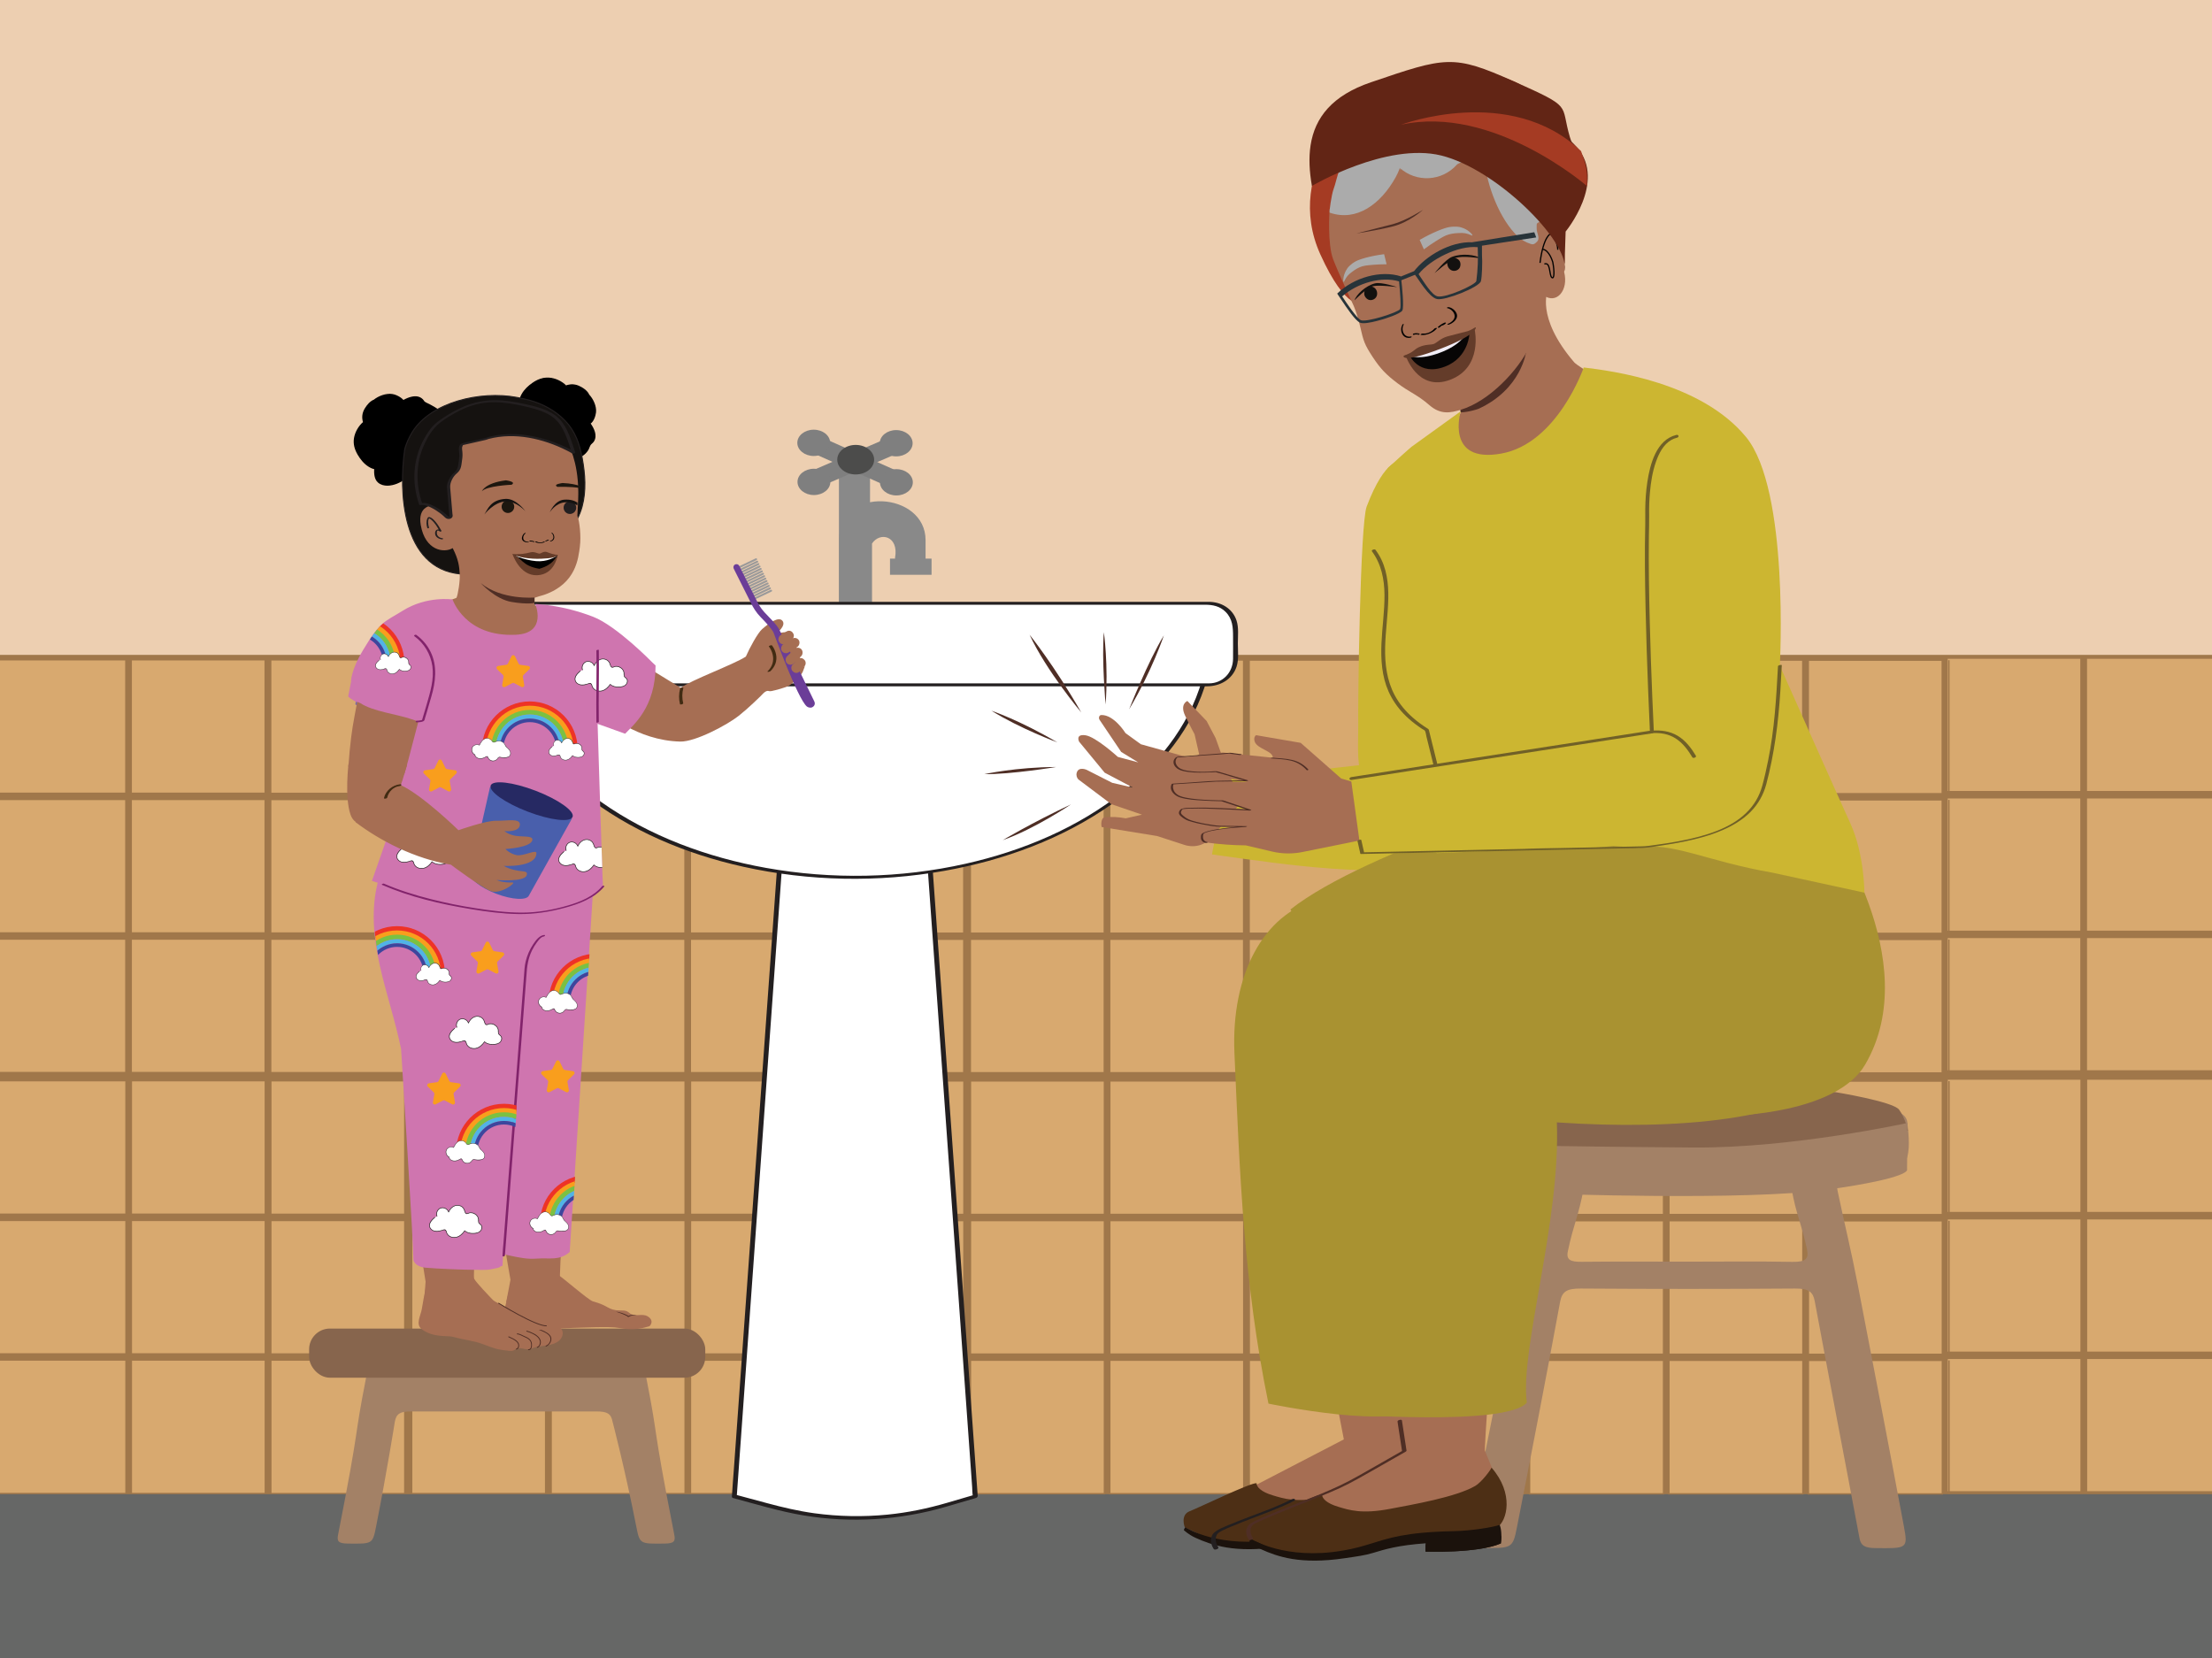 <?xml version="1.0" encoding="UTF-8"?>
<svg xmlns="http://www.w3.org/2000/svg" xmlns:xlink="http://www.w3.org/1999/xlink" viewBox="0 0 1334 1000">
  <rect x="0" y="0" width="1334" height="1000" fill="#333333" stroke="none"/>
  <defs>
    <style>
      .cls-1, .cls-2, .cls-3, .cls-4, .cls-5, .cls-6, .cls-7, .cls-8, .cls-9, .cls-10, .cls-11, .cls-12, .cls-13, .cls-14, .cls-15, .cls-16, .cls-17, .cls-18, .cls-19, .cls-20, .cls-21, .cls-22, .cls-23, .cls-24, .cls-25, .cls-26, .cls-27, .cls-28, .cls-29, .cls-30, .cls-31, .cls-32, .cls-33, .cls-34, .cls-35, .cls-36, .cls-37, .cls-38, .cls-39, .cls-40, .cls-41, .cls-42, .cls-43, .cls-44, .cls-45, .cls-46 {
        stroke-width: 0px;
      }

      .cls-1, .cls-5 {
        fill: #898989;
      }

      .cls-2 {
        fill: #010101;
      }

      .cls-47 {
        clip-path: url(#clippath);
      }

      .cls-3, .cls-48, .cls-49, .cls-50 {
        fill: none;
      }

      .cls-48 {
        stroke: #4f2e25;
        stroke-width: .52px;
      }

      .cls-48, .cls-49, .cls-51, .cls-50, .cls-52 {
        stroke-miterlimit: 10;
      }

      .cls-4 {
        fill: #87654d;
      }

      .cls-5, .cls-9 {
        fill-rule: evenodd;
      }

      .cls-6 {
        fill: #495fac;
      }

      .cls-7 {
        fill: #3d469d;
      }

      .cls-8 {
        fill: #262828;
      }

      .cls-49 {
        stroke: #9b9a9a;
        stroke-linecap: round;
        stroke-width: 1.14px;
      }

      .cls-9, .cls-10 {
        fill: #7f7f7f;
      }

      .cls-11 {
        fill: #262963;
      }

      .cls-12 {
        fill: #7c6aa5;
      }

      .cls-51 {
        fill: #d8a96f;
        stroke: #a0774a;
        stroke-width: .83px;
      }

      .cls-13 {
        fill: #ee3326;
      }

      .cls-14 {
        fill: #a53b23;
      }

      .cls-15 {
        fill: #4f2e25;
      }

      .cls-16 {
        fill: #82236b;
      }

      .cls-53 {
        clip-path: url(#clippath-1);
      }

      .cls-54 {
        clip-path: url(#clippath-2);
      }

      .cls-17 {
        fill: #666766;
      }

      .cls-18, .cls-52 {
        fill: #151210;
      }

      .cls-19 {
        fill: #000;
      }

      .cls-20 {
        fill: #412b12;
      }

      .cls-21 {
        fill: #a0774a;
      }

      .cls-22 {
        fill: #ababab;
      }

      .cls-23 {
        fill: #4c4c4b;
      }

      .cls-24 {
        fill: #653c29;
      }

      .cls-25 {
        fill: #622515;
      }

      .cls-26 {
        fill: #273339;
      }

      .cls-27 {
        fill: #1d170f;
      }

      .cls-28 {
        fill: #231f20;
      }

      .cls-29 {
        fill: #13110f;
      }

      .cls-30 {
        fill: #f1edf6;
      }

      .cls-31 {
        fill: #f99e1d;
      }

      .cls-32 {
        fill: #706027;
      }

      .cls-33 {
        fill: #070505;
      }

      .cls-34 {
        fill: #50b4e6;
      }

      .cls-35 {
        fill: #a99231;
      }

      .cls-36 {
        fill: #4d2f15;
      }

      .cls-37 {
        fill: #6b3d98;
      }

      .cls-38 {
        fill: #643c2a;
      }

      .cls-39 {
        fill: #7ac143;
      }

      .cls-40 {
        fill: #edcfb1;
      }

      .cls-41 {
        fill: #ccb631;
      }

      .cls-42 {
        fill: #fff;
      }

      .cls-43 {
        fill: #a38166;
      }

      .cls-44 {
        fill: #a66e53;
      }

      .cls-50 {
        stroke: #010101;
        stroke-width: .75px;
      }

      .cls-45 {
        fill: #1b120c;
      }

      .cls-46 {
        fill: #cf75af;
      }

      .cls-52 {
        stroke: #231f20;
        stroke-width: .63px;
      }
    </style>
    <clipPath id="clippath">
      <path class="cls-3" d="M241.13,451.49l-3.06,40.71-13.77,39.27s59.13,19.28,95.9,19.28,43.56-17.27,43.57-15.97c.08,15.06-3.36-98.04-3.36-98.04l16.61,5.97c4.88-5.29,18.34-11.67,18.34-37.04l-2.05-3.06s-21.4-24.95-35.6-30.45c-19.18-7.42-34.91-7.69-34.91-7.69,0,0,7.5,17.57-11.59,18.53-30.79,1.56-38.26-21.27-38.26-21.27,0,0-15.49-2.34-30.07,6.78-11.3,7.07-13.27,5.93-23.94,23.77-7.67,12.82-7.25,19.19-7.25,19.19l-1.71,8.77c3.97,3.87,11.67,5.56,20.48,13.22l15.59,8.83-4.93,9.19Z"/>
    </clipPath>
    <clipPath id="clippath-1">
      <path class="cls-3" d="M249.61,759.97s.65,4.02,7.59,4.62,22.5,1.27,29.41,1.26c6.82,0,6.95.42,13.64-1.12,2.12-.49.99-.77,3.09-1.34l8.04-90.2,2.26-100.43,11.71-51.1s-86.31-10.8-87.65-10.98c-3.15-.42-8.73,18.06-9.36,20.51-9,34.51,6.96,67.65,13.83,101.51,0,0,7.61,120.2,7.45,127.27Z"/>
    </clipPath>
    <clipPath id="clippath-2">
      <path class="cls-3" d="M323.8,753.42c8.97-.66,13.97,1.45,20.47-3.98l14.38-222.46-49.69-13.45-15.47,235.79c9.96.09,20.33,4.83,30.31,4.1Z"/>
    </clipPath>
  </defs>
  <g id="Layer_6" data-name="Layer 6">
    <polyline class="cls-40" points="1381.22 1000 1381.22 -76.06 -5.41 -76.06 -5.41 1000"/>
    <polyline class="cls-21" points="-5.41 903.34 1381.22 903.34 1381.22 394.97 -5.41 394.97"/>
    <g>
      <rect class="cls-51" x="-4.9" y="566.35" width="80.8" height="80.54"/>
      <rect class="cls-51" x="-4.9" y="482.15" width="80.8" height="80.54"/>
      <rect class="cls-51" x="-4.9" y="397.91" width="80.8" height="80.54"/>
      <rect class="cls-51" x="79.13" y="566.35" width="80.8" height="80.54"/>
      <rect class="cls-51" x="163.24" y="566.4" width="80.8" height="80.54"/>
      <rect class="cls-51" x="79.13" y="482.15" width="80.8" height="80.54"/>
      <rect class="cls-51" x="163.24" y="482.2" width="80.8" height="80.54"/>
      <rect class="cls-51" x="79.13" y="397.91" width="80.8" height="80.54"/>
      <rect class="cls-51" x="163.24" y="397.96" width="80.8" height="80.54"/>
      <rect class="cls-51" x="248.19" y="566.37" width="80.8" height="80.54"/>
      <rect class="cls-51" x="332.3" y="566.42" width="80.8" height="80.54"/>
      <rect class="cls-51" x="248.19" y="482.18" width="80.8" height="80.54"/>
      <rect class="cls-51" x="332.3" y="482.23" width="80.8" height="80.54"/>
      <rect class="cls-51" x="248.19" y="397.93" width="80.8" height="80.54"/>
      <rect class="cls-51" x="332.3" y="397.98" width="80.8" height="80.54"/>
      <rect class="cls-51" x="416.33" y="566.42" width="80.8" height="80.54"/>
      <rect class="cls-51" x="500.44" y="566.47" width="80.8" height="80.54"/>
      <rect class="cls-51" x="416.33" y="482.23" width="80.8" height="80.54"/>
      <rect class="cls-51" x="500.44" y="482.28" width="80.8" height="80.54"/>
      <rect class="cls-51" x="416.33" y="397.98" width="80.8" height="80.54"/>
      <rect class="cls-51" x="500.44" y="398.03" width="80.8" height="80.54"/>
      <line class="cls-51" x1="585.24" y1="647.04" x2="585.24" y2="566.5"/>
      <line class="cls-51" x1="585.24" y1="562.84" x2="585.24" y2="482.31"/>
      <line class="cls-51" x1="585.24" y1="478.6" x2="585.24" y2="398.06"/>
      <rect class="cls-51" x="-4.82" y="820.22" width="80.8" height="80.54"/>
      <rect class="cls-51" x="-4.82" y="736.03" width="80.8" height="80.54"/>
      <rect class="cls-51" x="-4.82" y="651.78" width="80.8" height="80.54"/>
      <rect class="cls-51" x="79.21" y="820.22" width="80.8" height="80.54"/>
      <rect class="cls-51" x="163.32" y="820.27" width="80.8" height="80.54"/>
      <rect class="cls-51" x="79.21" y="736.03" width="80.8" height="80.54"/>
      <rect class="cls-51" x="163.32" y="736.08" width="80.8" height="80.54"/>
      <rect class="cls-51" x="79.21" y="651.78" width="80.8" height="80.54"/>
      <rect class="cls-51" x="163.32" y="651.83" width="80.8" height="80.54"/>
      <rect class="cls-51" x="248.26" y="820.25" width="80.8" height="80.54"/>
      <rect class="cls-51" x="332.38" y="820.3" width="80.8" height="80.54"/>
      <rect class="cls-51" x="248.26" y="736.05" width="80.8" height="80.54"/>
      <rect class="cls-51" x="332.38" y="736.1" width="80.8" height="80.54"/>
      <rect class="cls-51" x="248.26" y="651.81" width="80.8" height="80.54"/>
      <rect class="cls-51" x="332.38" y="651.86" width="80.8" height="80.54"/>
      <rect class="cls-51" x="416.41" y="820.3" width="80.8" height="80.54"/>
      <rect class="cls-51" x="500.52" y="820.35" width="80.8" height="80.54"/>
      <rect class="cls-51" x="416.41" y="736.1" width="80.8" height="80.54"/>
      <rect class="cls-51" x="500.52" y="736.15" width="80.8" height="80.54"/>
      <rect class="cls-51" x="416.41" y="651.86" width="80.8" height="80.54"/>
      <rect class="cls-51" x="500.52" y="651.91" width="80.8" height="80.54"/>
      <line class="cls-51" x1="585.31" y1="900.91" x2="585.31" y2="820.38"/>
      <line class="cls-51" x1="585.31" y1="816.72" x2="585.31" y2="736.18"/>
      <line class="cls-51" x1="585.31" y1="732.47" x2="585.31" y2="651.94"/>
    </g>
    <g>
      <rect class="cls-51" x="1174.19" y="565.36" width="80.8" height="80.54"/>
      <rect class="cls-51" x="1174.19" y="481.16" width="80.8" height="80.54"/>
      <rect class="cls-51" x="1174.19" y="396.92" width="80.8" height="80.54"/>
      <rect class="cls-51" x="1258.22" y="565.36" width="80.8" height="80.54"/>
      <rect class="cls-51" x="1258.22" y="481.16" width="80.8" height="80.54"/>
      <rect class="cls-51" x="1258.22" y="396.92" width="80.8" height="80.54"/>
      <rect class="cls-51" x="1174.26" y="819.23" width="80.8" height="80.54"/>
      <rect class="cls-51" x="1174.26" y="735.04" width="80.8" height="80.54"/>
      <rect class="cls-51" x="1174.26" y="650.79" width="80.8" height="80.54"/>
      <rect class="cls-51" x="1258.3" y="819.23" width="80.8" height="80.54"/>
      <rect class="cls-51" x="1258.3" y="735.04" width="80.8" height="80.54"/>
      <rect class="cls-51" x="1258.3" y="650.79" width="80.8" height="80.54"/>
    </g>
    <polyline class="cls-17" points="-7.41 1040.89 1379.22 1040.89 1379.22 901.16 -7.41 901.16"/>
    <g>
      <rect class="cls-51" x="585.18" y="566.46" width="80.8" height="80.54"/>
      <rect class="cls-51" x="585.18" y="482.27" width="80.8" height="80.54"/>
      <rect class="cls-51" x="585.18" y="398.03" width="80.8" height="80.54"/>
      <rect class="cls-51" x="669.21" y="566.46" width="80.8" height="80.54"/>
      <rect class="cls-51" x="753.32" y="566.51" width="80.8" height="80.54"/>
      <rect class="cls-51" x="669.21" y="482.27" width="80.8" height="80.54"/>
      <rect class="cls-51" x="753.32" y="482.32" width="80.8" height="80.54"/>
      <rect class="cls-51" x="669.21" y="398.03" width="80.8" height="80.54"/>
      <rect class="cls-51" x="753.32" y="398.08" width="80.8" height="80.54"/>
      <rect class="cls-51" x="838.26" y="566.49" width="80.8" height="80.54"/>
      <rect class="cls-51" x="922.38" y="566.54" width="80.8" height="80.54"/>
      <rect class="cls-51" x="838.26" y="482.29" width="80.8" height="80.54"/>
      <rect class="cls-51" x="922.38" y="482.34" width="80.8" height="80.54"/>
      <rect class="cls-51" x="838.26" y="398.05" width="80.8" height="80.54"/>
      <rect class="cls-51" x="922.38" y="398.1" width="80.8" height="80.54"/>
      <rect class="cls-51" x="1006.41" y="566.54" width="80.8" height="80.54"/>
      <rect class="cls-51" x="1090.52" y="566.59" width="80.8" height="80.54"/>
      <rect class="cls-51" x="1006.41" y="482.34" width="80.8" height="80.54"/>
      <rect class="cls-51" x="1090.52" y="482.39" width="80.8" height="80.54"/>
      <rect class="cls-51" x="1006.41" y="398.1" width="80.8" height="80.54"/>
      <rect class="cls-51" x="1090.52" y="398.15" width="80.8" height="80.54"/>
      <line class="cls-51" x1="1175.31" y1="647.15" x2="1175.31" y2="566.62"/>
      <line class="cls-51" x1="1175.31" y1="562.96" x2="1175.31" y2="482.42"/>
      <line class="cls-51" x1="1175.31" y1="478.72" x2="1175.31" y2="398.18"/>
      <rect class="cls-51" x="585.25" y="820.34" width="80.8" height="80.54"/>
      <rect class="cls-51" x="585.25" y="736.14" width="80.8" height="80.54"/>
      <rect class="cls-51" x="585.25" y="651.9" width="80.8" height="80.54"/>
      <rect class="cls-51" x="669.28" y="820.34" width="80.8" height="80.54"/>
      <rect class="cls-51" x="753.39" y="820.39" width="80.8" height="80.54"/>
      <rect class="cls-51" x="669.28" y="736.14" width="80.8" height="80.54"/>
      <rect class="cls-51" x="753.39" y="736.19" width="80.8" height="80.54"/>
      <rect class="cls-51" x="669.28" y="651.9" width="80.8" height="80.54"/>
      <rect class="cls-51" x="753.39" y="651.95" width="80.8" height="80.54"/>
      <rect class="cls-51" x="838.34" y="820.36" width="80.8" height="80.54"/>
      <rect class="cls-51" x="922.45" y="820.41" width="80.8" height="80.54"/>
      <rect class="cls-51" x="838.34" y="736.17" width="80.8" height="80.54"/>
      <rect class="cls-51" x="922.45" y="736.22" width="80.8" height="80.54"/>
      <rect class="cls-51" x="838.34" y="651.92" width="80.8" height="80.54"/>
      <rect class="cls-51" x="922.45" y="651.97" width="80.8" height="80.54"/>
      <rect class="cls-51" x="1006.48" y="820.41" width="80.8" height="80.54"/>
      <rect class="cls-51" x="1090.59" y="820.46" width="80.8" height="80.54"/>
      <rect class="cls-51" x="1006.48" y="736.22" width="80.8" height="80.54"/>
      <rect class="cls-51" x="1090.59" y="736.27" width="80.8" height="80.54"/>
      <rect class="cls-51" x="1006.48" y="651.97" width="80.8" height="80.54"/>
      <rect class="cls-51" x="1090.59" y="652.02" width="80.8" height="80.54"/>
      <line class="cls-51" x1="1175.39" y1="901.03" x2="1175.39" y2="820.49"/>
      <line class="cls-51" x1="1175.39" y1="816.83" x2="1175.39" y2="736.3"/>
      <line class="cls-51" x1="1175.39" y1="732.59" x2="1175.39" y2="652.06"/>
    </g>
  </g>
  <g id="Layer_8" data-name="Layer 8">
    <path class="cls-44" d="M338.15,778.13c-.94-.48-.57-12.12.53-28.6-8.36.02-16.72.07-25.08.07h-9.62l3.87,22.25-2.57,13.46s33.94,11.68,43.62,11.99c9.68.31,12.51,2.69,12.51,2.69,0,0-11.09-15.6-23.26-21.86Z"/>
    <path class="cls-44" d="M285.99,771.29c-.44-.81-.03-9.27.86-21.68h-33.92l3.73,23.35-.79,10.92s42.25,22.27,51.94,22.29c9.69.01,6.36-5.13,6.36-5.13,0,0-25.68-25.13-28.17-29.74Z"/>
  </g>
  <g id="Layer_10" data-name="Layer 10">
    <rect class="cls-1" x="536.74" y="336.91" width="25.06" height="9.75"/>
    <path class="cls-5" d="M506.13,484.15h19.76v-156.34c4.8-7.27,16.3-4.65,13.89,8.6l.31,6.62h18.1v-17.22c0-29.43-52.05-32.85-52.05-.91v159.24Z"/>
    <rect class="cls-1" x="505.93" y="272.02" width="18.76" height="141.65"/>
    <g>
      <g>
        <path class="cls-42" d="M472.16,494.6h86.68l29.32,407.86-18.26,5.35c-33.55,9.82-69.16,10.22-102.93,1.14l-24.12-6.49,29.31-407.86Z"/>
        <path class="cls-28" d="M472.04,495.68h86.68l-1.32-.69c.26,3.65.53,7.31.79,10.96.71,9.86,1.42,19.71,2.13,29.57,1.05,14.67,2.11,29.34,3.16,44.02,1.28,17.84,2.57,35.69,3.85,53.53,1.4,19.54,2.81,39.08,4.21,58.63,1.42,19.73,2.84,39.45,4.25,59.18,1.32,18.39,2.64,36.79,3.97,55.18,1.12,15.59,2.24,31.19,3.36,46.78.8,11.14,1.6,22.27,2.4,33.41.25,3.49.5,6.98.75,10.48.13,1.79.1,3.69.39,5.46.04.22.03.45.05.67l1.18-1.39c-5.6,1.64-11.2,3.28-16.8,4.92-11.72,3.43-23.65,5.9-35.81,7.1-14.68,1.45-29.51,1.18-44.13-.81-9.65-1.32-19.07-3.55-28.46-6.07-6.34-1.7-12.68-3.41-19.01-5.11l.64.88c.26-3.65.53-7.31.79-10.96.71-9.86,1.42-19.71,2.13-29.57l3.16-44.02c1.28-17.84,2.56-35.69,3.85-53.53l4.21-58.63c1.42-19.73,2.84-39.45,4.25-59.18,1.32-18.39,2.64-36.79,3.97-55.18,1.12-15.59,2.24-31.19,3.36-46.78.8-11.14,1.6-22.27,2.4-33.41.38-5.31.86-10.62,1.15-15.94.01-.22.03-.45.05-.67.11-1.51-2.84-1.12-2.94.21-.26,3.65-.53,7.31-.79,10.96-.71,9.86-1.42,19.71-2.13,29.57-1.05,14.67-2.11,29.34-3.16,44.02-1.28,17.84-2.56,35.69-3.85,53.53-1.4,19.54-2.81,39.08-4.21,58.63-1.42,19.73-2.84,39.45-4.25,59.18-1.32,18.39-2.64,36.79-3.97,55.18-1.12,15.59-2.24,31.19-3.36,46.78-.8,11.14-1.6,22.27-2.4,33.41-.38,5.31-.86,10.62-1.15,15.94-.01.22-.03.45-.05.67-.03.4.24.77.64.88,14.15,3.8,28.29,8.13,42.76,10.53,28.46,4.71,57.85,2.87,85.54-5.2,6.04-1.76,12.08-3.54,18.12-5.3.67-.2,1.23-.65,1.18-1.39-.26-3.65-.53-7.31-.79-10.96-.71-9.86-1.42-19.71-2.13-29.57-1.05-14.67-2.11-29.34-3.16-44.02-1.28-17.84-2.57-35.69-3.85-53.53-1.4-19.54-2.81-39.08-4.21-58.63-1.42-19.73-2.84-39.45-4.25-59.18-1.32-18.39-2.64-36.79-3.97-55.18-1.12-15.59-2.24-31.19-3.36-46.78-.8-11.14-1.6-22.27-2.4-33.41-.38-5.29-.52-10.67-1.15-15.94-.03-.22-.03-.45-.05-.67-.04-.58-.92-.69-1.32-.69h-86.68c-1.66,0-2.22,2.15-.25,2.15Z"/>
      </g>
      <g>
        <path class="cls-42" d="M727.71,404.66c-15.85,70.44-104.83,124.39-212.21,124.39s-196.36-53.95-212.21-124.39h424.42Z"/>
        <path class="cls-28" d="M726.26,404.82c-6.62,29.12-25.4,53.73-48.37,72.19-27.57,22.16-61.23,36.21-95.55,43.92-39.33,8.84-80.72,9.6-120.38,2.51-35.27-6.31-69.95-18.99-99.36-39.72-24.45-17.23-45.63-40.77-55.11-69.56-1.07-3.25-1.98-6.55-2.74-9.89l-1.99,1.29h407.19c5.5,0,11,.02,16.51,0,.24,0,.48,0,.72,0,1.19,0,3.04-1.79,1.09-1.79h-407.19c-5.5,0-11-.02-16.51,0-.24,0-.48,0-.72,0-.62,0-2.21.35-1.99,1.29,6.76,29.72,26.07,54.84,49.61,73.53,28.03,22.25,62.01,36.42,96.77,44.15,39.62,8.81,81.25,9.6,121.2,2.5,35.93-6.38,71.34-19.26,101.28-40.42,24.67-17.44,46.01-41.13,55.65-70.19,1.1-3.33,2.04-6.7,2.81-10.12.27-1.19-2.66-.77-2.91.32Z"/>
      </g>
      <g>
        <path class="cls-42" d="M301.6,363.84h427.8c8.62,0,15.67,7.05,15.67,15.67v17.86c0,8.61-7.06,15.66-15.67,15.66h-427.8c-8.61,0-15.66-7.05-15.66-15.66v-17.86c0-8.62,7.04-15.67,15.66-15.67Z"/>
        <path class="cls-28" d="M301.06,364.72h425.65c4.61,0,8.96.84,12.42,4.31,4.25,4.25,4.49,9.44,4.49,15.01,0,4.45.06,8.91,0,13.37-.12,8.3-6.3,14.75-14.62,14.75h-284.45c-20.12,0-40.23,0-60.35,0h-76.5c-1.76,0-3.53.02-5.29,0-4.18-.05-8.07-1.65-10.93-4.74-4.02-4.34-4.07-9.49-4.07-14.97,0-4.32-.06-8.64,0-12.96.12-7.66,5.67-14.59,13.66-14.76.57-.01,1.67-.18,1.91-.81.21-.59-.18-.95-.81-.94-7.24.15-14.06,4.25-16.66,11.19-1.63,4.37-1.01,9.64-1.01,14.22s-.62,9.47.62,13.73c2.06,7.07,8.7,11.67,15.94,11.8,4.69.08,9.38,0,14.07,0,12.5,0,25,0,37.5,0h355.09c6.76,0,13.51.02,20.27,0,7.78-.02,15.15-4.08,17.73-11.77,1.45-4.34.8-9.59.8-14.09s.62-9.6-.81-13.86c-2.45-7.31-9.36-11.22-16.77-11.22h-90.67c-21.08,0-42.16,0-63.24,0h-272.88c-1.16,0-3.05,1.76-1.1,1.76Z"/>
      </g>
    </g>
    <path class="cls-9" d="M485.79,265.32h0c1.37-2.66,4.81-3.8,7.63-2.53l48.75,21.76c2.83,1.26,4.02,4.47,2.65,7.13h0c-1.37,2.66-4.81,3.8-7.64,2.54l-48.75-21.76c-2.83-1.26-4.02-4.47-2.65-7.13Z"/>
    <path class="cls-9" d="M485.89,291.41h0c-1.34-2.67-.1-5.87,2.74-7.09l49.03-21.16c2.84-1.23,6.26-.04,7.6,2.63h0c1.34,2.67.1,5.87-2.74,7.09l-49.03,21.16c-2.84,1.23-6.26.05-7.6-2.63Z"/>
    <ellipse class="cls-23" cx="516.05" cy="277.24" rx="11.12" ry="8.91"/>
    <ellipse class="cls-10" cx="490.86" cy="290.64" rx="9.91" ry="7.93"/>
    <ellipse class="cls-10" cx="490.75" cy="267.08" rx="9.91" ry="7.93"/>
    <ellipse class="cls-10" cx="540.59" cy="290.88" rx="9.91" ry="7.93"/>
    <ellipse class="cls-10" cx="540.47" cy="267.32" rx="9.91" ry="7.93"/>
  </g>
  <g id="Layer_13" data-name="Layer 13">
    <path class="cls-46" d="M249.33,759.97s.65,4.02,7.59,4.62,22.5,1.27,29.41,1.26c6.82,0,6.95.42,13.64-1.12,2.12-.49.99-.77,3.09-1.34l5.04-90.2,2.26-100.43,14.71-51.1s-86.31-10.8-87.65-10.98c-3.15-.42-8.73,18.06-9.36,20.51-9,34.51,6.96,67.65,13.83,101.51,0,0,7.61,120.2,7.45,127.27Z"/>
    <path class="cls-46" d="M323.1,759.11c8.97-.66,13.97,1.45,20.47-3.98l14.38-222.46-49.69-13.45-15.47,235.79c9.96.09,20.33,4.83,30.31,4.1Z"/>
    <path class="cls-16" d="M304.5,757.26c.13-1.69.26-3.37.39-5.06.35-4.56.7-9.12,1.05-13.68.51-6.68,1.03-13.37,1.54-20.05.62-8.06,1.24-16.12,1.86-24.18.67-8.68,1.33-17.37,2-26.05.66-8.56,1.31-17.12,1.97-25.68.59-7.69,1.18-15.37,1.77-23.06.47-6.06.93-12.13,1.4-18.19.28-3.69.57-7.38.85-11.07.06-.72.13-1.44.17-2.17.27-5.21,1.01-10.12,3.33-14.86.82-1.67,1.79-3.27,2.9-4.77.97-1.3,2.45-3.41,4.2-3.62.75-.09,1.16-1.04.17-.92-2.98.35-5.09,3.41-6.62,5.7-2.07,3.1-3.56,6.59-4.45,10.21-.72,2.92-.8,5.82-1.03,8.79l-.63,8.22-1.25,16.23c-.56,7.35-1.13,14.7-1.69,22.05-.65,8.45-1.3,16.9-1.95,25.35-.68,8.81-1.35,17.62-2.03,26.42-.65,8.43-1.29,16.86-1.94,25.3-.55,7.2-1.11,14.41-1.66,21.61-.4,5.25-.81,10.49-1.21,15.74-.19,2.51-.5,5.04-.58,7.56,0,.11-.02.22-.02.32-.05.66,1.41.41,1.46-.15h0Z"/>
    <g>
      <path class="cls-19" d="M225.72,241.36l-.96.33c-4.78,3.99-6.93,8.17-5.29,12.94-.05.04-9.45,7.93-3.89,18.35,4.83,9.05,10.58,9.6,10.58,9.6,0,0-.26,5.31,1.35,7.28,3.61,4.43,10.87,2.54,14.79-.06,5.34-3.55,8.9-7.16,8.9-7.16,0,0,2.93-4.17,4.85-7.41,1.92-3.24,1.3-9.87,1.3-9.87,0,0,6.6-1.89,6.07-4.95-.53-3.05.76-13.09.76-13.09,0,0-2.73-1.95-8.58-4.86,0,0-1.96-4.43-8.01-2.72-1.31.37-2.81,1.02-4.53,2.07,0,0-1.02-2.14-5.96-3.66-2.13-.66-7.75.19-11.38,3.22Z"/>
      <path class="cls-19" d="M225.62,241c-2.41.82-4.39,3.27-5.67,5.41-1.56,2.59-1.92,5.48-.98,8.36l.16-.38c-2.87,2.4-5.02,6.11-5.64,9.78s.4,6.97,2.19,10.05c1.63,2.8,3.76,5.45,6.52,7.2,1.11.7,2.45,1.41,3.79,1.55l-.34-.35c-.13,2.9,0,6.45,2.37,8.46,3.17,2.68,7.93,2.03,11.49.6,4.23-1.69,8-4.99,11.28-8.08.59-.56,1.01-1.06,1.47-1.73,1.3-1.9,2.58-3.81,3.78-5.78,1.97-3.22,2.14-7.19,1.8-10.87l-.41.5c1.51-.44,3.02-1.08,4.32-1.95.74-.49,1.5-1.12,1.9-1.93.42-.85.2-1.65.15-2.55-.21-3.97.36-8.07.87-12,.01-.1-.05-.21-.13-.27-1.22-.87-2.54-1.62-3.85-2.36-.56-.32-1.12-.63-1.69-.93-.84-.45-1.95-.83-2.7-1.41-.15-.11-.18-.06-.33-.23s-.24-.4-.37-.57c-3.15-4.31-9.05-2.26-12.8-.02l.69.09c-.34-.68-1.05-1.24-1.64-1.68-1.49-1.09-3.44-2.01-5.26-2.28-3.83-.56-8.3,1.12-11.24,3.49-.53.43.27.83.68.5,2.65-2.15,6.94-3.87,10.42-3.19,1.95.38,5.15,1.65,6.12,3.61.11.22.52.19.69.09,3.23-1.94,8.19-3.96,11.16-.49.67.78.57,1.02,1.51,1.5,2.02,1.02,4.01,2.1,5.94,3.27.46.28.92.57,1.37.86.12.08.26.2.39.26.23.11.02.17,0-.17.04.84-.22,1.79-.31,2.63-.35,3.22-.8,6.58-.53,9.82.07.8.19,1.45-.29,2.16s-1.32,1.26-2.08,1.68c-1.01.56-2.1,1.02-3.21,1.34-.24.07-.43.24-.41.5.26,2.8.23,6.01-.8,8.66-.79,2.03-2.27,3.89-3.48,5.69-.59.88-1.14,1.86-1.83,2.66-.78.91-1.8,1.69-2.7,2.46-1.93,1.64-3.95,3.22-6.08,4.59-3.17,2.05-7.78,3.52-11.45,1.97s-3.99-5.48-3.84-8.97c0-.19-.16-.33-.34-.35-3.7-.38-6.93-4.14-8.82-6.97-2.01-3.02-3.45-6.38-3.13-10.07.23-2.58,1.25-5.04,2.72-7.16.77-1.12,1.66-2.23,2.71-3.1.11-.09.21-.24.16-.38-.83-2.56-.63-5.12.68-7.49,1.09-1.97,3-4.54,5.17-5.27.61-.21.42-.94-.2-.73Z"/>
    </g>
    <g>
      <path class="cls-19" d="M354.84,238.12l-.4-.94c-4.33-4.48-8.64-6.33-13.28-4.34-.04-.04-8.58-8.86-18.58-2.56-8.68,5.47-8.81,11.24-8.81,11.24,0,0-5.31.12-7.16,1.87-4.16,3.92-1.76,11.02,1.12,14.75,3.92,5.07,7.78,8.36,7.78,8.36,0,0,4.37,2.62,7.74,4.31,3.37,1.69,9.94.59,9.94.59,0,0,2.36,6.45,5.37,5.7,1.25-.31,3.72-.4,6.19-.39,4.47.01,8.54-2.62,10.32-6.72.27-.62.55-1.28.84-1.98,0,0,4.28-2.27,2.14-8.19-.46-1.28-1.22-2.73-2.39-4.37,0,0,2.06-1.17,3.22-6.2.5-2.17-.74-7.72-4.03-11.12Z"/>
      <path class="cls-19" d="M355.34,237.99c-1.02-2.42-3.98-4.37-6.35-5.38-2.64-1.13-5.4-1.06-8.04.01l.67.02c-2.7-2.79-6.75-4.67-10.6-4.9-3.56-.21-6.85,1.04-9.75,3.03-2.63,1.8-5.09,4.05-6.66,6.86-.65,1.17-1.31,2.59-1.35,3.96l.7-.36c-2.73.07-6.31.38-8.23,2.56-2.86,3.23-2,8.06-.27,11.62,1.99,4.1,5.56,7.63,8.89,10.68.56.51,1.08.86,1.74,1.25,2.01,1.18,4.03,2.33,6.1,3.39,3.3,1.7,7.34,1.56,10.93.97l-.44-.16c.69,1.86,1.73,4.01,3.34,5.23,1.05.8,1.96.69,3.19.5,2.29-.36,4.61-.05,6.9-.34,3.53-.44,6.79-2.45,8.68-5.48.65-1.04.93-2.63,1.71-3.44.61-.63,1.27-1.07,1.74-1.84,2.19-3.57,0-7.88-2.13-10.91l-.15.37c2.06-1.21,3.24-4.72,3.48-6.89.43-3.76-1.64-8.13-4.14-10.81-.25-.27-1.21.1-.93.4,2.42,2.58,4.34,6.69,4.08,10.31-.13,1.73-.88,3.65-1.79,5.11-.34.54-.76,1.2-1.33,1.53-.13.08-.25.23-.15.37,1.85,2.64,3.82,6.23,2.58,9.53-.33.88-.9,1.69-1.63,2.28-.46.38-.66.42-.9,1.02-1.51,3.61-3.75,6.59-7.73,7.6-1.96.5-4.02.29-6.02.39-1.3.06-3.14.73-4.31.02-1.73-1.05-2.8-3.4-3.48-5.23-.06-.16-.3-.19-.44-.16-2.83.46-6.12.71-8.86-.24-2-.69-3.9-1.96-5.73-3.01-.84-.48-2.15-1.15-2.75-1.61-2.87-2.2-5.37-5.28-7.57-8.11-2.35-3.03-4.14-7.33-3.26-11.21.55-2.41,2.08-3.98,4.45-4.56,1.31-.32,2.69-.49,4.03-.53.18,0,.69-.09.7-.36.11-3.43,3.07-6.69,5.49-8.74,2.89-2.45,6.34-4.44,10.23-4.4,2.62.02,5.16.9,7.4,2.23,1.17.7,2.34,1.51,3.3,2.5.16.17.49.1.67.02,2.65-1.08,5.34-.82,7.84.53,1.9,1.03,4.27,2.62,5.13,4.66.16.37,1.15.07,1.01-.27Z"/>
    </g>
    <path class="cls-8" d="M341.48,306.76s-4.42,7.83.17,10.96l-27.33,3.53s-4.76-5.01-2.52-10.61c2.24-5.6,29.68-3.87,29.68-3.87Z"/>
    <path class="cls-52" d="M282.54,349.26c19.01,5.86,33.87-5.52,48.96-17.07,8.83-6.76,16.58-15.74,19.55-26.65,2.57-9.46,1.83-19.59.09-29.13-1.57-8.62-4.1-16.12-10.26-22.58-5.87-6.15-13.62-10.33-21.79-12.51-2.44-.65-4.91-1.18-7.4-1.63-22.01-4.18-52,2.95-63.06,20.91-1,1.63-1.91,3.39-2.75,5.23,0,0-1.63,3.96-1.83,5.36-3.57,24.91-1.98,71.69,33.67,74.98,3.12.29,5.84.99,4.83,3.09Z"/>
    <path class="cls-44" d="M349.71,329.5c.81-5.9-.18-15.35-1.52-18.41.15-2.74.31-5.92.48-9.75.05-1.11.07-2.18.08-3.24-.05-.55-.05-1.09,0-1.64-.16-18.72-6.11-28.66-6.11-28.66-7.61-12.6-21.33-20.21-36.05-19.98-17.31-.1-33.18,9.98-41.58,20.32-4.17,5.12-6.3,11.6-5.98,18.19.26,5.64,5.16,11.99,6.54,18.14-6.04-.43-13.75,1.07-11.82,12.24,2.66,15.4,14.05,17.01,19.26,13.86,3.62,7.09,3.96,11.24,4.24,15.49.29,4.4-1.09,12.67-1.96,14.49l-11.22,4.24c12.53,21.31,52.86,36.72,67.34,4.8l-9.1-4.74v-4.3c.41-.02-.4,0,6.03-1.86,19.32-6.8,20.43-22.25,21.39-29.2Z"/>
    <path class="cls-15" d="M322.38,363.62v-3.25s-19.85,1.7-32.46-8.71c0,0,8.68,9.73,18.6,11.39,9.92,1.65,13.86.58,13.86.58Z"/>
    <g>
      <path class="cls-18" d="M271.89,310.24c.12.49.26,1.02.04,1.47-.29.6-1.12.77-1.75.54-.63-.23-1.11-.73-1.59-1.2-3.1-3.03-10.63-7.94-14.87-7.03-5.62-16.07-3.25-32.17,7.13-45.69,3.29-4.27,11.12-8.49,13.53-9.86,14.56-8.18,26.67-7.47,41.28-4.27,21.88,4.82,23.7,9.52,30.24,28.8,0,0-25.68-15.65-51.27-8.87.7.27-15.76,3.63-16,3.88-2.04,2.2-.03,4.25-.88,9.06-.62,3.49-.31,6.16-3.18,8.26-2,1.46-4.04,5.49-4.13,7.97l1.45,16.94Z"/>
      <path class="cls-28" d="M270.93,310.49c.04.19.25.81.14.96-.22.29-.64.02-.84-.1-.42-.23-.77-.72-1.13-1.05-.53-.49-1.09-.96-1.65-1.4-1.46-1.16-3.03-2.2-4.66-3.1-2.76-1.54-6-2.95-9.23-2.35l1.11.31c-3.95-11.44-4.04-23.91.92-35.07,2.26-5.09,5.3-10.24,9.73-13.71,3.56-2.79,7.57-5.13,11.6-7.18,5.43-2.77,11.28-4.59,17.37-5.07s11.8.25,17.58,1.38c4.76.93,9.56,2.01,14.14,3.66,3.01,1.09,5.99,2.51,8.41,4.63,5.93,5.17,8.09,13.7,10.51,20.85l1.7-.76c-3.3-2-6.9-3.58-10.48-5-7.92-3.14-16.36-5.23-24.89-5.62-5.65-.26-11.32.26-16.8,1.69-.37.1-1.25.71-.59,1.08.14.08.17-1.06.26-.89,0,0-.07.04-.08.03,0,0,.12,0-.09.03-.29.03-.62.18-.9.25-.84.22-1.69.42-2.54.62-2.22.52-4.44,1-6.66,1.49-1.63.36-3.29.68-4.91,1.12-1.69.47-2.29,2.13-2.21,3.78.07,1.48.34,2.93.26,4.42-.1,1.74-.42,3.55-.72,5.27-.28,1.6-.83,2.99-2.11,4.05-1.2.99-2.15,2.07-2.92,3.43-.99,1.73-1.87,3.79-1.7,5.81.14,1.65.28,3.3.42,4.96.33,3.83.65,7.66.98,11.5.06.75,1.98.32,1.91-.51-.28-3.32-.57-6.63-.85-9.95l-.49-5.77c-.16-1.84.26-3.42,1.11-5.11.77-1.54,1.73-2.74,3.04-3.84,1.13-.95,1.88-2.14,2.28-3.56.43-1.5.51-3.08.75-4.61.27-1.69.29-3.33.11-5.03-.07-.62-.17-1.25-.15-1.88,0-.26.03-.52.09-.77s.41-.71.41-.91-.13-.09-.21-.04c.05-.03.14-.04.19-.06.26-.06.53-.13.79-.2,1.92-.46,3.85-.87,5.77-1.3,2.35-.52,4.71-1.03,7.05-1.61.28-.07,3.94-1,2.64-1.73l-.59,1.08c15.72-4.09,32.8-.17,47.05,7.01,1.12.57,2.24,1.15,3.32,1.8.43.26,1.95-.03,1.7-.76-2.32-6.83-4.39-14.8-9.58-20.11-5.52-5.65-14.05-7.51-21.48-9.11-5.87-1.27-11.85-2.25-17.87-2.18s-12,1.28-17.61,3.57c-4.63,1.89-9.12,4.46-13.28,7.24-2.15,1.44-4.29,3-6.06,4.9-2.02,2.16-3.66,4.8-5.11,7.38-6.91,12.28-7.67,26.63-3.1,39.85.15.44.76.38,1.11.31,1.88-.35,4.05.57,5.71,1.35,1.98.93,3.86,2.1,5.62,3.41.74.55,1.46,1.13,2.14,1.76.73.67,1.41,1.5,2.41,1.77.79.21,1.75.09,2.43-.39.89-.62.89-1.53.66-2.5-.18-.78-2.1-.28-1.91.51Z"/>
    </g>
    <circle class="cls-28" cx="343.7" cy="306.18" r="3.8"/>
    <path class="cls-18" d="M348.27,303.14c-1.78-1.19-4.26-2.02-7.94-1.79-5.9.36-8.76,7.64-8.76,7.64,0,0,3.28-5.53,9.09-6.03,2.8-.24,5.46.71,7.56,1.85-.04-.56-.02-1.12.05-1.67Z"/>
    <path class="cls-27" d="M308.57,292.35s-15.15.64-17.95,3.95c0,0,1.66-4.99,14.44-6.61,0,0,6.55.79,3.51,2.65Z"/>
    <path class="cls-27" d="M349.87,293.52c0-.12,0-.25.01-.37-2.28-.85-5.65-1.61-10.59-1.83,0,0-6.26.71-3.08,2.33,0,0,8.03-.31,13.57.71.04-.28.08-.56.09-.84Z"/>
    <path class="cls-28" d="M258.73,318.18c-.56-1.79-.92-4.32.25-5.99l-.55.29c-.26.02.06.05-.09,0,.12.04.24.05.36.1.39.14.95.53,1.34.85,2.24,1.87,3.8,4.57,5.19,7.09l.9-.48c-.65-.49-1.53-.86-2.35-.66-.94.23-1.35,1.12-1.39,2.01-.13,2.42,2.04,3.64,4.16,3.92.44.06,1.1-.55.39-.64-1.67-.22-3.31-1.14-3.5-2.97-.04-.39-.03-1.47.41-1.7.38-.2,1.14.34,1.45.57.26.2,1.11-.09.9-.48-1.06-1.91-2.2-3.8-3.61-5.48-.7-.83-1.49-1.64-2.41-2.23-.4-.25-.87-.49-1.35-.53-.59-.05-.86.31-1.08.8-.82,1.83-.63,3.94-.04,5.81.12.4,1.17.11,1.05-.28h0Z"/>
    <circle class="cls-27" cx="306.32" cy="305.59" r="3.8"/>
    <path class="cls-18" d="M316.91,308.38s-5.52-7.84-12.01-7.5c-9.13.48-10.91,6.49-12.75,9.35,0,0,5.83-7.61,12.9-7.81,6.41-.18,11.86,5.95,11.86,5.95Z"/>
    <g>
      <path class="cls-2" d="M327.76,326.71c-1.16.67-2.98.6-4.2-.1-.27-.15-1.15.04-.77.26,1.62.92,4.22.9,5.72.04.15-.09.12-.2-.08-.26-.2-.06-.51-.03-.67.06"/>
      <path class="cls-2" d="M322.26,326.55c-.81-.35-1.71-.51-2.61-.54-.13,0-.3.05-.39.14-.07.07-.09.16.02.21.42.22.95.3,1.43.27.15,0,.35-.05.43-.19.07-.12-.07-.2-.19-.19-.4.02-.81-.04-1.15-.22-.13.12-.25.24-.38.36.8.03,1.61.18,2.33.49.14.06.35,0,.47-.07.09-.06.19-.2.04-.26"/>
      <path class="cls-2" d="M318.72,326.8c-1.05.02-2.29-.39-2.83-1.16-.82-1.16-.17-3.19,1.11-4,.14-.09.06-.19-.09-.22-.19-.03-.41.05-.55.14-1.11.71-1.79,2.4-1.58,3.51.2,1.04,1.23,1.73,2.49,1.98.38.07.77.12,1.16.11.16,0,.44-.06.51-.19.07-.13-.07-.18-.22-.18"/>
      <path class="cls-2" d="M329.65,326.1c-.06-.12.04-.2.12-.2.28,0,.57-.09.8-.3.1.11.19.22.29.33-.56.08-1.12.29-1.61.65-.1.07-.24.03-.34-.04-.07-.05-.15-.18-.05-.26"/>
      <path class="cls-2" d="M328.86,326.29c.55-.4,1.18-.63,1.81-.72.09-.01.21.03.28.11.06.07.07.16,0,.21"/>
      <path class="cls-2" d="M331.82,326.16c.68-.05,1.46-.54,1.76-1.34.46-1.21-.06-2.6-.94-3.33-.1-.08-.05-.19.04-.22.12-.05.27.02.37.1.76.63,1.28,1.69,1.22,2.81-.06,1.05-.69,1.8-1.49,2.14-.24.1-.49.17-.75.19-.1,0-.29-.03-.34-.15-.06-.12.04-.18.13-.19"/>
    </g>
    <path class="cls-12" d="M214.28,424.8s14.17,11.02,42.18,9.56c0,0,7.52-27.19,0-43.33-7.52-16.14-18.86-12.22-18.86-12.22,0,0-16.15-2.42-23.32,45.99Z"/>
    <path class="cls-44" d="M479.22,410.93c.38-.32.75-.65,1.12-.98.21-.19.41-.38.62-.58.08-.08.16-.16.24-.24.02-.02.06-.07.14-.15.72-.77,1.4-1.58,1.99-2.46.16-.24.31-.48.46-.72.05-.09.08-.14.1-.17.06-.11.11-.21.17-.32.21-.41,1.08-2.82,1.25-3.24-.2-.63-1.12.75-1.34.17-1.01.36-1.72.62-1.72.62,0,0,.6-.47,1.5-1.23-.01-.03-.03-.07-.04-.11-.77-2.26-1.18-4.63-1.88-6.91-.58.21-1.19.41-1.84.6,0,0,.64-.53,1.58-1.4-.71-2.08-1.63-4.12-2.74-6.06-2.2.73-4.09.66-4.09.66,0,0,1.21-1.23,2.65-2.96-1.19-1.73-.7-2.28-2.23-3.68-.07-.06-.8-.46-.86-.53-2.11-.04-6.22.96-6.22.96,0,0,6.14-4.66,3.87-7.7-2.28-3.04-8.19,1.3-12.36,4.95-2.64,2.31-7.6,11.46-9.79,16.55-7.32,4.76-32.78,14.07-39.27,18.82l-46.76-28.68,1.04,43.09s19.09,17.45,45.47,18.02c9.11.2,28.39-10.11,35.26-15.56,3.07-2.44,5.99-5.05,8.85-7.73,1.43-1.33,2.84-2.68,4.24-4.04,1.19-1.15,2.55-3.05,4.3-3.24.32-.04.63.1.94.16.99.18,2.3-.27,3.27-.48,1.23-.27,2.44-.6,3.63-.98,1.81-.58,4.36-1.22,5.89-2.4.86-.66,1.71-1.33,2.54-2.03Z"/>
    <path class="cls-46" d="M241.12,451.31l-3.06,40.71-13.77,39.27s59.13,19.28,95.9,19.28,43.56-17.27,43.57-15.97c.08,15.06-3.36-98.04-3.36-98.04l16.61,5.97c4.88-5.29,18.35-15.8,18.35-41.17l-2.06-1.93s-21.4-21.95-35.6-27.45c-19.18-7.42-34.91-7.69-34.91-7.69,0,0,7.5,17.57-11.59,18.53-30.79,1.56-38.26-21.27-38.26-21.27,0,0-15.49-2.34-30.07,6.78-11.3,7.07-13.27,5.93-23.94,23.77-7.67,12.82-7.25,19.19-7.25,19.19l-1.71,8.77c3.97,3.87,11.67,5.56,20.48,13.22l15.59,8.83-4.93,9.19Z"/>
    <path class="cls-20" d="M463.63,389.79c1.1,1.4,1.88,3.15,2.32,4.87.99,3.85-.22,7.53-3.07,10.27-.31.3.28.29.45.28.4-.03,1-.16,1.31-.45,2.85-2.74,4.23-6.38,3.34-10.29-.42-1.83-1.23-3.71-2.4-5.19-.35-.45-2.06.38-1.95.52h0Z"/>
    <g>
      <line class="cls-49" x1="455.99" y1="337.28" x2="445.31" y2="342.37"/>
      <line class="cls-49" x1="456.68" y1="338.74" x2="446.01" y2="343.83"/>
      <line class="cls-49" x1="457.38" y1="340.2" x2="446.71" y2="345.29"/>
      <line class="cls-49" x1="458.08" y1="341.66" x2="447.4" y2="346.75"/>
      <line class="cls-49" x1="458.77" y1="343.12" x2="448.1" y2="348.21"/>
      <line class="cls-49" x1="459.47" y1="344.58" x2="448.8" y2="349.67"/>
      <line class="cls-49" x1="460.17" y1="346.04" x2="449.49" y2="351.13"/>
      <line class="cls-49" x1="460.86" y1="347.5" x2="450.19" y2="352.59"/>
      <line class="cls-49" x1="461.56" y1="348.96" x2="450.88" y2="354.05"/>
      <line class="cls-49" x1="462.26" y1="350.42" x2="451.58" y2="355.51"/>
      <line class="cls-49" x1="462.95" y1="351.88" x2="452.28" y2="356.97"/>
      <line class="cls-49" x1="463.65" y1="353.34" x2="452.97" y2="358.43"/>
      <line class="cls-49" x1="464.35" y1="354.8" x2="453.67" y2="359.89"/>
      <line class="cls-49" x1="465.04" y1="356.26" x2="454.37" y2="361.35"/>
      <path class="cls-37" d="M452.9,363.71l-10.43-20.8c-.44-.93-.05-2.05.88-2.49.93-.44,2.05-.05,2.49.88l10.43,20.8c.82,1.73,2.34,4.56,4.64,7.06,2.85,3.1,7.63,7.54,9.26,10.97l20.9,42.86c.91,1.9-.34,3.15-1.27,3.6-.93.44-2.46.15-3.24-.52-5.66-4.89-20.01-44.44-20.01-44.44-1.23-2.58-4.88-6.43-7.84-9.45-2.63-2.68-4.58-5.89-5.81-8.46Z"/>
    </g>
    <rect class="cls-44" x="471.19" y="379.58" width="5.9" height="9.82" rx="2.71" ry="2.71" transform="translate(548.7 -221.38) rotate(57.98)"/>
    <rect class="cls-44" x="478.63" y="396.46" width="5.9" height="9.82" rx="2.71" ry="2.71" transform="translate(406.56 -221.04) rotate(43.32)"/>
    <rect class="cls-44" x="473.71" y="383.28" width="5.9" height="12.13" rx="2.95" ry="2.95" transform="translate(554 -221.23) rotate(57.98)"/>
    <rect class="cls-44" x="475.92" y="389.72" width="5.9" height="12.13" rx="2.95" ry="2.95" transform="translate(426.97 -223.3) rotate(45.63)"/>
    <path class="cls-44" d="M245.53,461.21l-2.93,9.73s-7.89,22.79-11.44,23.75-16.2,6.98-19.81-3.5-1.15-30.62-1.15-30.62l35.34.64Z"/>
    <path class="cls-6" d="M295.52,474.7l-11.73,51.77c-1.22,3.19,5.68,8.8,15.41,12.54,9.73,3.73,18.62,4.18,19.84.99l25.9-46.33-49.41-18.96Z"/>
    <ellipse class="cls-11" cx="320.61" cy="483.19" rx="6.74" ry="26.46" transform="translate(-245.35 609.46) rotate(-69.01)"/>
    <path class="cls-44" d="M210.19,461.3c.01.26-.23.79-.21,1.05,1.42-.27,6.96,2.45,8.44,2.37,6-.32,9.19-.17,15.17.5,3.67.41,6.72-.22,10.12,2.01.46-1.28,2.64-9.15,2.6-9.18l6.01-22.89-4.52-1.53c-8.72-2.96-22.85-4.52-30.54-9.59l-1.82-.8c-2.56,13.66-3.26,16.63-4.58,29.79.1-.02-.77,8.28-.67,8.27Z"/>
    <path class="cls-16" d="M230.4,533.67c16.95,7.36,35.31,11.63,53.49,14.61,9.5,1.56,19.12,2.86,28.76,3,9.58.14,18.88-1.32,28.11-3.82,8.58-2.32,17.69-5.72,23.59-12.71.56-.67-.83-.7-1.18-.29-5.22,6.19-13.03,9.42-20.63,11.64-9.02,2.64-18.25,4.3-27.67,4.31-9.47.01-18.93-1.2-28.28-2.67s-17.84-3.2-26.62-5.42c-9.68-2.45-19.27-5.4-28.44-9.38-.47-.2-1.78.46-1.14.74h0Z"/>
    <path class="cls-19" d="M325.42,335.33c-3.94.16-13.71-1.85-15.4-.25,0,0,6,9.33,15.14,8.95,9.14-.38,11.07-9.23,11.07-9.23,0,0-5.79.32-10.81.53Z"/>
    <path class="cls-42" d="M310.6,335.28s8.73,3.45,15.12,3.21c6.08-.22,10.19-3.3,10.19-3.3,0,0-2.64-.74-9.85-.44s-15.46.53-15.46.53Z"/>
    <path class="cls-24" d="M325.31,343.04c-10.61-1.68-10.71-6.8-16.29-9.04,0,0,4.19,13.38,14.94,12.93,10.75-.45,12.25-11.91,12.25-11.91-1.45,1.32-2.28,5.44-10.91,8.02Z"/>
    <path class="cls-24" d="M330.01,333.02c-2.09-.86-3.66.84-4.64.88-.98.04-3.15-1.37-5.34-.8-7.37,1.91-11,.9-11,.9,2.9,2.15,10.58,3.26,17.38,2.98,6.8-.28,8.25-.89,10.12-2.16.3-.2-2.24-.04-6.52-1.8Z"/>
  </g>
  <g id="Layer_11" data-name="Layer 11">
    <path class="cls-41" d="M912.73,494.12c-.29-14.45-19.07.53-24.56-12.63-4.29-10.26-9.88-19.91-16.64-28.51l.8,2.62-100.04,11.2-37.31,2.8c4.86,18.82-.77,26.51-4.06,45.72,50.81,7.02,89.53,13.17,153,7.69,3.13-.27,100.03-1.56,106.44-3.22,11.37-2.96,39.06-12.66,40.9-20.46.75-3.16-118.5-4.03-118.52-5.22Z"/>
    <path class="cls-22" d="M930.93,79.44c-5.87-5.07-13.67-7.5-20.38-3.78-3.16-14.12-18.82-19.03-32.96-15.95-7.18,1.91-13.79,7-21.19,6.3-4.61-.43-8.65-2.96-12.96-4.84-17.99-7.5-38.62,11.49-48.08,28.54-9.46,17.05-2.44,31.72,8.54,47.82,5.1,7.49,5.72,12.1,8.84,20.67,2.94,8.09,11.79,22.29,13.93,30.52s-8.62,20.06-.13,18.65l88.02-33.14c14.13-.68,21.73-6.88,25.68-20.47,2.49-9.18.9-9.18-.78-18.52-1.91-12.29,8.07-24.36,4.37-36.23-2.09-7.52-7.31-14.12-12.9-19.57Z"/>
    <path class="cls-14" d="M942.07,76.15s-35.2-7.78-74.53,6.72c-39.33,14.5-52.94,44.17-55.6,63.7-2.66,19.52,9.5,36.34,9.5,36.34,0,0-9.43,5.25-25.17-29.48-22.94-50.62,23.35-96.04,36.47-99.1,13.12-3.06,76.64-33.15,109.33,21.83Z"/>
    <path class="cls-44" d="M933.56,174.84s-7.9,16.02,15.82,43.7c2.24,2.61,31.07,20,31.07,20l-29.29,14.89c-15.45,7.88-51.55,39.22-68.81,37.49l-15.54-22.94s14.27-15.87,14.12-19.92c-.15-4.04-9.39-29.4-9.39-29.4"/>
    <path class="cls-15" d="M880.57,245.7s6.46-2.82,10.78-5.32,12.34-4.24,29.03-28.29c0,0-2.75,22.66-28.85,34.52,0,0-5.76,2.03-10.69,2.09l-.27-3Z"/>
    <path class="cls-44" d="M821.06,112.67c-.03.18-.08.37-.15.56.08-.11.16-.21.23-.31l-.09-.25ZM810.04,119.64l.07.21c.14-.22.27-.44.38-.65-.09-.25-.46.44-.46.44ZM930.74,182.71l.02-4.67c7.95,5.84,15.36-3.02,12.54-13.97,1.26-6.31-.36-25.48-6.52-29.67l-.79-.65c-3.88-1.45-9.77-.78-10.81,4.09-.2,2.04,1.14,4.1.94,6.14-.11,2.29-3.6-2.3-4.34-.07,0,0-3.16-.37-4.56-5.22-1.4-4.85-2.25-43.38-13.08-47.16,0,0-12.89,9.08-18.47,5.42l-1.54-.02c-.82.29-1.27.73-2.09,1.02-.09-.25.1-.6-.08-1.09-1.19.98-2.37,1.11-3.46,1.5.18-.34.64-.79.55-1.04-1,.63-2.18.77-3.27,1.15.19-.35.55-1.04.47-1.29-1.19.98-2.18.77-3.27,1.15.18-.35.28-.94.19-1.19-.91.88-2.09,1.02-3.18,1.4.19-.35.28-.94.46-1.29-1.18.98-2.18.77-3.27,1.15-.27.1.37-.69.28-.94-.73.54-1.82.92-2.64,1.21-.09-.25.37-.69.28-.94-1.46,1.08-2.45.86-3.54,1.25l.46-1.29c-.82,1.13-1.92,1.52-3.09,1.65.18-.34.55-1.04.46-1.29-1.1,1.23-2.64,2.05-4.18,2.03.27-.1.55-1.04.46-1.29-1.01,1.48-2.19,1.61-3.55,2.09.18-.34.28-.94.65-1.64-1.28,1.58-3.01,2.75-4.91,2.57.27-.1.28-.94.19-1.19-.74,1.38.87-.59-.58-.36,0,0-2.78,2.11-2.87,1.86-.82,1.13,1.38-5.25.02-4.78.1-.6-7.66,3.22-7.29,2.53-1.01,1.48-.91.87-2.64,1.19,0,0-4.61,4.99-4.42,4.64-.92,1.73-1.91.9-3.63,1.22.18-.35,1.35.7,1.54.36-.74,1.38-.82,0-2.18.49-.09-.25-5.03-.06-5.12-.31-1.1,1.23-.61,1.18-2.25,1.76-.09-.25-.05,3.12.13,2.77-.74,1.38-.98.55-2.43.77l-1.02,1.41c-.92,1.73.76.53-.97.85-.06-.17,6.42-1.38,6.56-1.8-.79,1.04-1.81,2.12-2.96,2.78-.09-.25.01-.85-.08-1.1-.74,1.38-2.11,2.71-3.83,3.04.27-.1.37-.69.28-.94-.92,1.73-2.29,3.06-4.19,2.88v-.04c-.77,1.2-1.89,2.44-3.2,3.13-.26-.75.19-1.19.19-1.19l-1.09.38c-.66,2.48-4.57,2.36-4.23,5.05,0,0-1.33,20.04,2.21,29.2,3.53,9.16,10.77,24.34,12.45,28.25,1.46,3.38,3.07,8.95,3.92,12.7,1.9,8.4,2.61,10.54,7.46,17.94,4.69,7.15,8.12,10.65,14.96,15.83,7.13,5.4,12.23,7.07,19.16,13.15,6.85,6.02,12.84,4.71,19,2.86,17.16-5.15,34.69-23.75,41.64-38.41"/>
    <g>
      <path class="cls-2" d="M858.09,201.15c2.38.34,5.35-.98,6.94-2.94.35-.43,1.94-.69,1.45-.08-2.09,2.59-6.44,4.29-9.5,3.85-.3-.04-.33-.26-.04-.48.3-.23.84-.39,1.16-.35"/>
      <path class="cls-2" d="M867.15,197.24c1.13-1.11,2.52-1.98,3.99-2.63.22-.09.53-.11.74-.02.17.07.25.21.11.36-.56.64-1.39,1.12-2.21,1.39-.26.09-.62.14-.84-.03-.21-.16,0-.37.2-.44.68-.22,1.32-.6,1.78-1.13.29.11.57.23.86.34-1.31.58-2.56,1.37-3.56,2.36-.2.2-.57.25-.83.19-.19-.04-.44-.2-.24-.4"/>
      <path class="cls-2" d="M873.22,195.31c1.75-.67,3.56-2.16,3.96-3.79.61-2.46-1.73-5.19-4.38-5.69-.29-.05-.22-.28,0-.42.29-.18.71-.19,1.01-.14,2.31.44,4.48,2.6,4.85,4.57.35,1.85-.91,3.66-2.85,4.92-.58.37-1.21.71-1.86.96-.27.1-.78.19-.98.03-.21-.16,0-.34.25-.44"/>
      <path class="cls-2" d="M854.54,201.39c.02-.24-.2-.31-.34-.25-.47.18-1.01.22-1.53.03-.09.25-.18.49-.27.73.99-.23,2.06-.26,3.11,0,.21.05.43-.11.54-.29.08-.13.12-.4-.09-.45"/>
      <path class="cls-2" d="M855.97,201.18c-1.18-.3-2.37-.26-3.48,0-.16.04-.34.19-.4.38-.05.15-.02.3.14.36"/>
      <path class="cls-2" d="M850.95,202.92c-1.17.36-2.79.07-3.82-1.05-1.56-1.7-1.6-4.35-.61-6.13.11-.19-.04-.34-.22-.34-.23,0-.43.21-.54.41-.86,1.55-1.03,3.65-.18,5.45.79,1.69,2.32,2.52,3.88,2.55.46,0,.93-.05,1.37-.18.18-.06.46-.25.47-.48.01-.24-.18-.28-.35-.23"/>
    </g>
    <path class="cls-29" d="M827.26,172.86c-1.79-.25-3.51,1.07-4.19,2.3-.16.29-.38,1.07-.32,2.17.07,1.4,1.09,2.66,2.19,3.26,1.48.79,3.32.37,4.46-.75,1.54-1.51,1.36-3.95.33-5.4-.19-.27-1.02-1.37-2.47-1.58"/>
    <path class="cls-29" d="M842.55,173.15s-9.4-3.2-13.3-2.25c-5.69,1.39-11.38,6.82-12.37,10.23,0,0,7.35-7.71,11.39-8.57,3.86-.82,14.28.59,14.28.59Z"/>
    <path class="cls-29" d="M873.31,157.28c1.24-1.32,3.74-1.96,5.04-1.43.31.12,1.14.49,1.78,1.38.82,1.14.82,2.76.33,3.91-.65,1.54-2.36,2.37-3.94,2.21-2.15-.21-3.54-2.22-3.65-4-.02-.33-.52-.79.48-1.86"/>
    <path class="cls-29" d="M865.18,164.7s6.45-8.22,10.5-9.78c5.91-2.28,14.26-1.29,17.2.88,0,0-11.21-1.84-15.32-.12-3.94,1.64-12.37,9.02-12.37,9.02Z"/>
    <path class="cls-22" d="M834.73,153.31c.28,1.14.57,2.29.85,3.44.22.88.43,1.75.64,2.63-3.11,0-5.74.15-7.71.3-4.16.34-6.29.52-8.52,1.5-2.34,1.02-4.18,2.45-4.89,3.01-1,.79-1.68,1.3-2.42,2.18-1.61,1.92-2.01,3.72-2.37,3.66-.33-.05-.2-1.58-.18-1.74.34-3.86,2.56-6.65,2.73-6.87,0,0,1.66-2.15,4.77-3.83,2.15-1.16,8.4-3.18,17.1-4.29"/>
    <path class="cls-22" d="M856.17,144.67c.48,1.08.95,2.16,1.43,3.25.37.82.73,1.65,1.1,2.47,2.7-2.01,5.08-3.59,6.89-4.73,3.83-2.42,5.8-3.65,8.35-4.32,2.67-.71,5.18-.78,6.15-.8,1.37-.03,2.28-.07,3.49.14,2.61.46,4.1,1.62,4.37,1.34.25-.25-.83-1.37-.94-1.48-2.73-2.8-6.42-3.55-6.71-3.61,0,0-2.8-.61-6.57.08-2.6.48-9.31,2.93-17.57,7.67"/>
    <path class="cls-50" d="M928.75,158.55c2.06-16.22,6.39-17.56,6.39-17.56,0,0,3.89,2.52,4.33,9.65"/>
    <path class="cls-50" d="M931.37,159.23c3.8-1.5,2.87,6.67,4.44,8.09,1.57,1.41,1.71-3.56.63-9.22,0,0-2.11-7.46-6.2-7.77"/>
    <path class="cls-15" d="M818,140.78s12.37-1.8,22.15-4.27c9.78-2.47,18-9.95,18-9.95,0,0-10.49,6.65-18.21,8.65s-21.95,5.58-21.95,5.58Z"/>
    <path class="cls-22" d="M804.09,114.53c.08-.21-.03.09,0,0,1.51-4.05,2.08-8.09,3.77-12.07,1.66-3.9,3.34-7.48,5.21-11.28.11-.22,3.28-1.16,3.39-1.38.02-.04.09-.19.12-.24.06-.12.12-.24.18-.36.14-.27.29-.55.43-.82,13.37-10.62,31.39-16.41,49.21-15.73,34.63,1.31,61.64,30.45,60.33,65.08-.11,2.97,2.41,5.85.13,8.11-2.28,2.26-2.8,1.58-5.82.49-2.94-1.28-5.55-3.22-7.61-5.68-10.48-11.38-17.76-31.99-18.5-47.44-1.04,3.23-14.14,3.64-16.4,6.17-8.95,10.01-24.31,10.87-34.31,1.92-.68,1.92-1.52,3.78-2.51,5.57-9.04,16.33-23.67,26.97-39.75,21.4-.59-.2,1.19-11.18,2.13-13.75Z"/>
    <path class="cls-26" d="M926.45,143.17l-1.17-3.11-37.52,6.06h0c-12.94-.58-27.81,8.16-34.98,17.43l-8.02,3.26.03-.15c-12.03-3.83-28.22.57-38.36,10.41l.78,1.19h0c.03.08.18.24.34.49l.69,1.03c4.34,6.58,9.12,13.46,11.82,14.78,1.81.89,6.44.01,10.17-.95,1.41-.35,2.69-.73,3.6-.99,1.1-.33,10.82-3.31,11.9-5.38,1.07-2.08-.15-14.35-.62-18.21l8.24-3.3c2.04,2.41,8.4,13.64,13.33,14.65,4.94,1.01,25.54-7.21,26.44-10.84.63-2.59.97-11.42.63-15.7l-.02-5.66,32.73-4.99ZM844.36,186.42c-1.24,2.06-20.54,8.19-23.67,6.67-2.65-1.29-8.84-10.68-11.16-14.2l-.06-.16c9.28-8.18,23.86-12.17,34.26-9.01.69,6.69,1.3,15.37.63,16.67v.03ZM890.34,169.51c-.55,2.29-18.28,10.29-23.37,9.24-3.54-.72-8.33-8.87-11.47-13.41,7.07-8.88,23.92-17.45,35.67-16.26.34,6.82.06,13.65-.83,20.42h0Z"/>
    <path class="cls-25" d="M944.18,139.67s24.73-29.96,6.99-50.67c-3.41-3.98-3.26-2.42-4.42-6.32-6.03-20.45,2.46-17.4-34-33.7-36.46-16.3-40.79-14.73-86.01.65-23.32,7.93-33.77,21.24-36.36,37.99-1.17,7.53-.75,15.75.8,24.5,0,0,45.01-26.44,77.99-18.33,32.98,8.11,76.51,51.05,74.56,68.94-.55,5.02.46-23.06.46-23.06Z"/>
    <path class="cls-14" d="M957.1,112.25s-56.8-49.4-112.24-37c0,0,66.02-24.85,108.63,15.87l1.92,5.59c1.2,3.48,1.79,7.13,1.74,10.81l-.06,4.73Z"/>
    <path class="cls-38" d="M867.34,208.38c8.55-3.24,22.03-9.44,22.03-9.44,0,0,5.02,22.59-14.8,30.1-19.81,7.5-26.94-14.8-26.94-14.8,0,0,11.16-2.62,19.7-5.86Z"/>
    <path class="cls-33" d="M867.26,208.41c4.06-1.54,18.99-7.79,18.99-7.79,0,0-.2,14.94-14.89,20.51-15.93,6.04-21.53-7.23-21.53-7.23l17.43-5.48Z"/>
    <path class="cls-30" d="M867.3,209.06c4.06-1.54,16.18-6.87,16.18-6.87,0,0-2.85,5.92-15.04,10.53-12.19,4.62-17.62,1.97-17.62,1.97l16.47-5.63Z"/>
    <path class="cls-38" d="M846.62,214.5c.39-.26.94-.23,2.9-1.16,3.26-1.55,3.76-2.81,6.13-3.92,4.04-1.88,7.28-1.32,9.09-2,1.81-.69,3.86-3.25,8.13-4.52,2.5-.75,8.85-2.19,12.32-3.19,2.08-.6,4.16-2.24,4.63-2.3.65-.09,1.08,4.54-21.66,13.16-22.73,8.61-22.09,4.3-21.55,3.93Z"/>
    <path class="cls-43" d="M1017.59,673.36c38.65,0,77.29-3.98,115.94-4.14,8.39-.04,16.1,1.48,16.76,7.89,1.68,16.54,4.06,34.42-25.02,32.65-2.21-.13-4.51.2-6.68-.06-10.12-1.21-11.69,2.38-10.35,8.73,4.32,20.56,8.27,36.28,12.23,56.88,9.32,48.44,18.71,96.88,27.74,145.36,2.49,13.37,1.96,13.25-17.43,13-5.99-.08-8.51-1.4-9.34-5.84-8.91-47.67-18.17-95.32-27.01-143-1.03-5.56-3.44-7.74-11.71-7.68-43.1.31-86.21.31-129.32,0-8.49-.06-11.39,1.8-12.52,7.95-8.34,45.27-17.1,90.51-25.99,135.73-2.61,13.28-2.99,12.95-21.82,12.75-7.54-.08-8.4-1.99-7.45-6.82,13.93-70.88,27.55-136.92,41.51-207.8,1.43-7.27-.76-10.74-11.67-9.47-3.62.42-7.42.07-11.13.07-16.49-.03-19.74-7.38-19.76-19.89-.02-13.62,3-20.25,19.3-20.26,37.9-.02,75.81,0,113.71,0,0-.04,0,0,0,3.95ZM1080.85,761.05c8.35.16,10.07-1.98,8.9-7.52-3.39-16.01-6.44-20.54-9.31-36.6-.95-5.32-3.29-7.66-11.76-7.55-34.13.45-68.29.4-102.43.03-7.81-.09-10.22,2.04-11.12,7.07-2.99,16.59-6.15,21.66-9.61,38.2-1.12,5.35,1.82,6.4,8.41,6.33,21.52-.23,43.05-.09,64.58-.09,20.78,0,41.58-.27,62.35.13Z"/>
    <path class="cls-43" d="M359.65,851.27c6.63-.05,8.89,1.41,9.78,6.21,0,0,7.42,28.21,14.36,63.52,2.04,10.37,2.34,10.12,17.04,9.96,5.89-.06,6.56-1.55,5.82-5.33-14.02-71.34-9.01-54.67-16.8-94.19-1.12-5.67.59-8.39,9.12-7.4,2.83.33,5.79.06,8.7.05,12.88-.02,15.42,4.24,15.43-5.54.02-10.63-2.34-15.82-15.07-15.82-28.63-.02-105.36,0-133.99,0h0c-23.85,0-47.69,0-71.54,0-12.73,0-15.09,5.19-15.07,15.82.02,9.77,2.55,5.51,15.43,5.54,2.9,0,5.87.28,8.7-.05,8.52-.99,10.23,1.72,9.12,7.4-7.78,39.52-2.78,22.85-16.79,94.19-.74,3.77-.07,5.26,5.82,5.33,14.7.16,15,.41,17.04-9.96,6.94-35.31,11.36-63.52,11.36-63.52.89-4.8,3.15-6.26,9.78-6.21M284.11,871.42"/>
    <path class="cls-4" d="M1150.63,681.84s-123.45,21.9-176.68,15.26c-53.23-6.64-89.1-12.29-86.95-20.23s39.83-25,77.77-26.21c37.93-1.21,141.92,8,141.92,8,0,0,34.91,5.66,38.57,10.56,3.66,4.9,5.36,12.62,5.36,12.62Z"/>
    <path class="cls-35" d="M1101.8,495.73s59.66,83.52,23.06,146.29c-17.44,29.89-80.62,30.87-80.62,30.87l-42.53-61.95v-100.81s100.09-14.39,100.09-14.39Z"/>
    <path class="cls-35" d="M784.14,626.44c-.44-4.62-1.14-9.21-2.04-13.75-2.03-10.26-5.1-20.32-8.9-30.1-3.91-10.05,5.57,9.32,0,0-3.78-6.33,9.63-28.24,5.01-34.07,46.35-36.52,173.81-73.41,173.81-73.41,0,0,200.28,91.14,177.69,151.19-29.93,79.59-259.23,50.76-335.64,26.03-.37-.12-6.81,10.58-9.93-25.89Z"/>
    <path class="cls-41" d="M844.85,278.09s-9.37-2.44-20.65,27.44c-3.92,10.39-5.36,117.71-5.08,132.56-.07,13.14-1.01,26.48,3.41,30.71,10.31,9.86,9.37-6.29,15.84,6.41,4.9,9.6,32.2,3.14,34.97,13.55,9.55-5.02,12.09-21.87,14.72-29.24,2.84-7.96,8.7-30.66,8.7-30.66l-51.92-150.77Z"/>
    <path class="cls-41" d="M880.92,248.07l-29.62,21.37c-2.15,1.75-12.54,11.14-14.52,13.06,1.54,12.37-2.58,25.79-2.74,38.23-.11,8.58-.42,17.16-.69,25.74-.28,8.89-.22,17.75.11,26.64.34,9.24,1.09,18.46,2.94,27.52,1.58,7.71,4.85,14.5,9.21,21.04,4.07,6.11,10.7,10.58,14.14,17.08,3.33,6.27,7.94,24.82,7.94,24.82,3.27,14.59-48.27,30.49-46.17,50.97.13,1.26,45.3-1.24,45.01,0l51.04-2.06c17.26-2.47,28.13.93,55.35-2.29l15.28,1.21c19.72-4.02,40.88,8.05,80.52,14.88l55.66,12.1s0-23.2-8.41-41.65c-8.4-18.45-42.6-95.23-42.6-95.23,0,0,5.89-106.03-20.39-137.94-27.15-32.97-80.75-39.86-97.88-41.93,0,0-15.81,45.86-49.75,51.93-33.94,6.07-24.45-25.48-24.45-25.48Z"/>
    <path class="cls-43" d="M931.71,719.89s121.16,4.54,170.96-2.47c49.79-7.02,47.43-11.93,47.43-11.93l.2-28.21s-69.36,15.24-128.96,14.81c-49.84-.36-86.25-.97-86.25-.97l-3.37,28.78Z"/>
    <path class="cls-44" d="M819.82,506.93l-34.37,6.94c-6.04,1.22-12.28,1.12-18.28-.29l-15.87-3.73c-7.8-.06-15.63-.62-23.45-1.68-3.41-1.27-3.06-3.47-2.66-5.13.4-1.65,17.81-4.27,17.81-4.27,0,0-24.15.18-28.07-2.73-3.92-2.91-2.66-6.68-1.37-8.73,1.29-2.05,40.19.83,40.19.83l-16.42-4.62s-21.49,2.63-26.74-.26c-5.25-2.89-3.17-9.87-3.17-9.87l26.44-1.69,18.55-.26-19.17-3.07s-19.02,1.33-23.28-2.48c-4.26-3.8.13-8.74.13-8.74l27.32-3.29,30.2,3.14c.1-4.05-8.78-5.08-10.81-9.4-1.2-3.08.71-4.2.71-4.2l26.91,4.63,24.44,21.52,6.08,1.79,4.88,35.57Z"/>
    <path class="cls-44" d="M670.25,485.02l18.47,6.31-9.81,2.22c-4.32-.83-8.67-1.04-12.96-.62-2.53,1.14-1.6,5.84-1.6,5.84l33.53,5.46,16.34,5.32c6.3,2.05,12.84.1,17.18-5.12l17.35-20.91-8.44-18.4-7.24-20.04-5.4-10.25-11.59-12.06s-4.74,1.8-1.34,8.91c3.4,7.11,5.67,11.14,5.67,11.14l2.76,12.09-4.12,2.59-31.03-8.64-9.26-6.72s-6.87-11.15-14.63-10.9c-.29.02-.57.13-.8.33-.67.58-.77,1.72-.22,2.54l13.06,19.39,10.31,6.32-12.34-3.33s-13.34-12.21-19.57-13.04-3.78,3.86-3.78,3.86l15.41,18.7,17.15,9.05-12.61-2.94-15.41-7.83s-4.88-2.2-5.98,1.76c-.43,1.44.01,3.11,1.1,4.11l19.75,14.84Z"/>
    <path class="cls-15" d="M766.43,457.16h0c-.17.11-.14.21.06.23,4.02.35,8.13.44,12.06,1.39,3.76.91,6.94,2.87,9.53,5.74.17.19,1.15-.18,1-.36-2.62-2.9-5.85-4.86-9.65-5.78-3.99-.97-8.17-1.05-12.24-1.41l.06.23h0c.43-.28-.62-.15-.81-.03h0Z"/>
    <path class="cls-15" d="M637.69,447.75s-22.48-8.31-39.79-19.11c0,0,17.07,5.72,39.79,19.11Z"/>
    <path class="cls-15" d="M645.92,485.12s-22.08,14.91-41.19,21.59c0,0,17.73-10.6,41.19-21.59Z"/>
    <path class="cls-15" d="M666.76,424.91s-2.44-27.4-1.05-43.62c0,0,2.81,19.53,1.05,43.62Z"/>
    <path class="cls-15" d="M636.96,462.59s-27.14,4.49-43.42,4.33c0,0,19.26-4.26,43.42-4.33Z"/>
    <path class="cls-15" d="M680.95,427.78s11.37-28.93,20.95-44.56c0,0-7.03,21.17-20.95,44.56Z"/>
    <path class="cls-15" d="M652.09,429.71s-21.03-25.08-31.18-46.89c0,0,14.95,18.52,31.18,46.89Z"/>
    <path class="cls-15" d="M748.83,454.9c-1.47-.2-2.93-.4-4.4-.59-.86-.12-1.74-.32-2.61-.3-2.24.05-4.5.34-6.73.5-7.44.56-14.89,1.12-22.33,1.67-1.48.11-3.09-.09-4.13,1.12-1.43,1.66-1.1,3.66.29,5.25,1.2,1.38,2.76,2,4.49,2.42,4.15,1.01,8.59,1.04,12.84.98,1.74-.02,3.49-.09,5.23-.18.48-.03.96-.05,1.43-.09.1,0,.21-.03.31-.02.18,0-.33-.04-.13.01,6.03,1.6,11.99,3.53,17.97,5.3l.59.17.92-.48c-6.13.08-12.27.08-18.39.25s-12.2.77-18.28,1.16c-2.82.18-5.64.36-8.45.54-.21.01-.78.12-.89.35-1.71,3.66,1.73,6.92,4.96,7.94,4.38,1.39,9.21,1.62,13.77,1.91,3.67.23,7.34.33,11.02.4.29,0,.3.01.34.02.42.1.83.28,1.24.41l5.29,1.76c3.45,1.15,6.9,2.3,10.35,3.44l.92-.48c-11.95-.73-24.02-1.52-36-1.18-1.87.05-4.07-.03-5.85.66-.82.32-1.35,1.14-1.59,1.97-.49,1.69,2.07,3.23,3.18,3.98,1.38.94,3.08,1.45,4.67,1.91,2.07.6,4.18,1.05,6.29,1.45,2.83.54,5.74,1.12,8.62,1.34s5.66.09,8.47.13c2.95.04,5.9.08,8.86.13l.68-.48c-4.3.25-8.6.64-12.88,1.16-3.03.37-6.07.8-9.04,1.51-1.09.26-2.18.55-3.22.97-.62.25-1.62.59-2.02,1.18s-.44,1.77-.37,2.47c.18,1.72,1.46,2.59,3.08,2.83.29.04,1.34-.42,1.03-.47-1.55-.24-2.69-1.08-2.86-2.7-.07-.63-.08-1.72.29-2.28.33-.5,1.2-.77,1.73-.96,1.09-.4,2.23-.66,3.36-.9,5.33-1.12,10.79-1.62,16.21-2.05,1.38-.11,2.76-.21,4.15-.29.2-.01,1.28-.47.68-.48-5.45-.08-10.91-.15-16.36-.23-1.46-.02-3.24-.32-4.97-.59-4-.62-8.06-1.31-11.92-2.57-1.93-.63-3.48-1.5-5.04-2.83-.55-.47-1.31-1.05-1.44-1.81-.11-.68.38-1.4.76-1.93.22-.31.06-.17.23-.24.25-.1.65-.12.95-.16,1.11-.13,2.23-.18,3.34-.21,6.99-.22,14,.1,20.98.4,5.06.21,10.13.47,15.19.77.18.01,1.31-.35.92-.48-2.83-.94-5.65-1.88-8.48-2.82-1.94-.65-3.89-1.29-5.83-1.94-.85-.28-1.76-.73-2.65-.88-.73-.13-1.56-.03-2.3-.04-1.94-.04-3.88-.1-5.82-.19-4.83-.22-9.73-.5-14.48-1.46-2.45-.5-5.02-1.26-6.58-3.38-1.01-1.37-1.37-3.35-.63-4.93l-.89.35c6.49-.42,12.98-.83,19.48-1.25,2.32-.15,4.64-.35,6.96-.45-.3.01.45,0,.56,0l1.84-.03,5.87-.08c3.38-.05,6.76-.09,10.14-.14.16,0,1.32-.36.92-.48-5.98-1.76-11.96-3.53-17.94-5.29-1.69-.5-3.69-.03-5.43.03-4.48.15-9.08.18-13.5-.62-2.21-.4-4.35-.99-5.82-2.79-1.4-1.7-1.46-4.06.42-5.43l-.83.29c4.89-.37,9.78-.73,14.67-1.1,5.6-.42,11.27-.64,16.85-1.26.4-.04.17-.01.16-.01.64.07,1.28.17,1.92.26,1.54.21,3.09.42,4.63.63.29.04,1.33-.43,1.03-.47h0Z"/>
    <path class="cls-32" d="M996.08,442.19c5.06-.39,10.11.39,14.44,3.16,4.35,2.78,7.5,7.05,10.11,11.42.47.79,2.68-.01,2.11-.97-2.79-4.67-6.21-9.17-10.95-12.01s-10.11-3.53-15.48-3.12c-1.23.09-1.82,1.64-.25,1.52h0Z"/>
    <path class="cls-32" d="M814.9,470.43c1.62-.25,3.23-.5,4.85-.75l13.19-2.05c6.5-1.01,13-2.02,19.5-3.03,7.93-1.23,15.86-2.46,23.8-3.69,8.69-1.35,17.38-2.7,26.07-4.04,8.77-1.36,17.54-2.72,26.31-4.08l24.53-3.81c6.91-1.07,13.82-2.14,20.73-3.22,4.95-.77,9.9-1.54,14.85-2.3,2.36-.37,4.73-.73,7.09-1.1.1-.02.21-.03.31-.05.45-.07,1.29-.36,1.26-.96-.34-6.74-.62-13.49-.9-20.23-.64-15.46-1.17-30.93-1.57-46.41-.43-17.04-.73-34.09-.52-51.14.05-4.34.24-8.67.16-13.01-.09-4.54.07-9.09.48-13.61.55-6.17,1.53-12.38,3.56-18.25,1.76-5.07,4.48-10.59,9.33-13.35,1.1-.63,2.26-1.07,3.49-1.37,1.44-.35.98-2.02-.45-1.67-12.13,2.95-15.9,17.83-17.51,28.49-.82,5.43-1.19,10.94-1.24,16.43-.03,3.09.06,6.16-.01,9.25-.41,16.85-.17,33.72.2,50.57.36,16.33.89,32.66,1.54,48.98.22,5.62.46,11.23.71,16.85.08,1.8.16,3.61.25,5.41.04.93-.01,1.93.14,2.85.02.11.01.24.02.35l1.26-.96c-1.62.25-3.23.5-4.85.75l-13.19,2.05c-6.5,1.01-13,2.02-19.5,3.03-7.93,1.23-15.86,2.46-23.8,3.69l-26.07,4.04c-8.77,1.36-17.54,2.72-26.31,4.08-8.18,1.27-16.35,2.54-24.53,3.81-6.91,1.07-13.82,2.14-20.73,3.22l-14.85,2.3c-2.36.37-4.73.73-7.09,1.1-.1.02-.21.03-.31.05-.5.08-1.23.35-1.26.96-.02.55.57.89,1.08.81h0Z"/>
    <path class="cls-32" d="M818.67,507.24c.57,2.54,1.14,5.08,1.71,7.61.05.24.51.21.66.2,3.11-.07,6.22-.13,9.33-.2,7.96-.17,15.92-.34,23.88-.51,10.98-.24,21.95-.47,32.93-.71,11.91-.26,23.82-.51,35.74-.77,11.07-.24,22.14-.48,33.21-.71,8.15-.18,16.3-.35,24.45-.53,3.39-.07,6.81-.02,10.19-.22,3.84-.23,7.73-.94,11.53-1.5,4.51-.67,9.01-1.43,13.48-2.35,7.83-1.62,15.63-3.7,22.99-6.88,6.2-2.68,12.13-6.18,16.92-11,4.58-4.61,7.82-10.36,9.49-16.64,4.88-18.38,7.3-37.14,8.48-56.08.33-5.25.6-10.5.89-15.75.02-.42-2.26-.12-2.3.62-1.03,19.09-2.11,38.11-5.95,56.88-1.04,5.06-2.12,10.15-3.5,15.13-.86,3.12-2.11,6.13-3.75,8.92-3.29,5.6-8.15,10.06-13.65,13.45-6.34,3.9-13.47,6.43-20.63,8.37-8.61,2.33-17.44,3.8-26.27,4.99-2.72.37-5.43.82-8.17.88l-5.78.12-22.16.48c-10.53.23-21.06.45-31.59.68-11.8.25-23.6.51-35.4.76-11.2.24-22.39.48-33.59.72l-26.15.56c-4.36.09-8.72.19-13.08.28h-.57c.22.08.44.15.66.21-.57-2.54-1.14-5.08-1.71-7.61-.13-.57-2.43,0-2.3.62h0Z"/>
    <path class="cls-32" d="M827.38,332.51c5.66,7.63,7.51,16.94,7.57,26.28.07,9.78-1.41,19.49-1.83,29.25-.42,9.84.23,19.9,4.28,29.01,2.21,4.96,5.32,9.48,9.07,13.4,2.18,2.28,4.56,4.36,7.07,6.26,1.38,1.05,2.8,2.05,4.26,3,.6.39,1.34.6,1.61,1.16.49,1.02.6,2.42.87,3.51.49,1.98.98,3.96,1.48,5.95.84,3.37,1.68,6.75,2.51,10.12l.15.6c.21.83,2.51.23,2.3-.62-1.56-6.28-3.12-12.56-4.68-18.85-.11-.45-.18-.93-.34-1.37-.21-.58-.66-.75-1.2-1.09-2.97-1.89-5.82-3.98-8.46-6.31-4.32-3.81-8.1-8.27-10.84-13.35-4.81-8.9-6.08-19.03-5.86-29.02.22-9.82,1.7-19.56,1.9-29.37.19-9.19-.92-18.53-5.75-26.54-.61-1.01-1.28-1.99-1.98-2.95-.48-.65-2.7.14-2.13.91h0Z"/>
    <rect class="cls-4" x="186.42" y="801.28" width="238.91" height="29.63" rx="12.54" ry="12.54"/>
  </g>
  <g id="Layer_12" data-name="Layer 12">
    <g id="freepik--character-1--inject-1332">
      <path class="cls-44" d="M860.26,800.76s-4.66,65.53-4.38,69.36l-31.47,8.84-13.42-8-13.58-70.27,62.84.07Z"/>
    </g>
    <path class="cls-44" d="M810.89,867.89l-55.85,28.98c-4.12,3.47,51.54,34.51,106.83-14.55l-6.2-15.09-44.78.66Z"/>
    <g>
      <path class="cls-36" d="M714.52,921.17s-2.93-7.45,2.94-9.73c5.87-2.29,37.19-17.49,40.35-16.89-.05,2.26,2.83,5.23,9.57,7.25,6.74,2.03,14.22,4.6,31.5,1.29,12.95-2.48,39.57-6.99,51.28-13.81,3.91-2.28,9.57-9.94,9.82-11.07,13.65,15.57,9.54,32.1,3.32,36.18-6.22,4.07-42.99,6.79-42.99,6.79l-32.55,7.76-30.71,1.44-12.93-.28-15.49-2.29-14.11-6.63Z"/>
      <path class="cls-45" d="M864.89,912.81c-4,1.38-16.84,3.55-27.83,3.76-29.51.6-39.41,4.37-49.41,7.41-5.04,1.53-10.3,3.16-17.51,4.33-34.44,5.84-54.58-6.65-55.28-7.17-.48.45-.7.93-.93,1.68.33.29,2.98,2.83,7.13,4.69,9.72,4.37,23.61,9.37,50.3,5.39,7.56-1.12,12.11-1.67,17.1-3.19,7.5-2.28,15.2-4.62,31.79-5.82l-.06,5.01s31.31,1.17,45.43-4.93c1.02-7.7-.71-11.16-.71-11.16Z"/>
      <path class="cls-45" d="M865.92,919.48c-18.79,4.85-39.2,4.98-45.7,5.01l-.05,4.4s31.31,1.17,45.43-4.93c.23-1.71.31-3.19.32-4.49Z"/>
    </g>
    <path class="cls-35" d="M744.46,635.12c3.16,71.68,5.45,138.24,20.52,211.42,0,0,80.45,16.9,91.26.86,0,0,7.49-114.92,43.42-202.79,31.65-77.38,223.71-83.28,199.33-90.3-38.39-11.04-257.65-24.41-305.23-11.45-31.54,8.59-51.4,44.73-49.3,92.26Z"/>
    <g id="freepik--character-1--inject-1332-2" data-name="freepik--character-1--inject-1332">
      <path class="cls-44" d="M899.77,807.67s-4.66,65.53-4.38,69.36l-31.47,8.84-13.42-8-13.58-70.27,62.84.07Z"/>
    </g>
    <path class="cls-44" d="M850.4,874.8l-55.85,28.98c-4.12,3.47,51.54,34.51,106.83-14.55l-6.2-15.09-44.78.66Z"/>
    <g>
      <path class="cls-36" d="M754.03,928.08s-2.93-7.45,2.94-9.73c5.87-2.29,37.19-17.49,40.35-16.89-.05,2.26,2.83,5.23,9.57,7.25,6.74,2.03,14.22,4.6,31.5,1.29,12.95-2.48,39.57-6.99,51.28-13.81,3.91-2.28,9.57-9.94,9.82-11.07,13.65,15.57,9.54,32.1,3.32,36.18-6.22,4.07-42.99,6.79-42.99,6.79l-32.55,7.76-30.71,1.44-12.93-.28-15.49-2.29-14.11-6.63Z"/>
      <path class="cls-45" d="M904.39,919.71c-4,1.38-16.84,3.55-27.83,3.76-29.51.6-39.41,4.37-49.41,7.41-5.04,1.53-10.3,3.16-17.51,4.33-34.44,5.84-54.58-6.65-55.28-7.17-.48.45-.7.93-.93,1.68.33.29,2.98,2.83,7.13,4.69,9.72,4.37,23.61,9.37,50.3,5.39,7.56-1.12,12.11-1.67,17.1-3.19,7.5-2.28,15.2-4.62,31.79-5.82l-.06,5.01s31.31,1.17,45.43-4.93c1.02-7.7-.71-11.16-.71-11.16Z"/>
      <path class="cls-45" d="M905.42,926.39c-18.79,4.85-39.2,4.98-45.7,5.01l-.05,4.4s31.31,1.17,45.43-4.93c.23-1.71.31-3.19.32-4.49Z"/>
    </g>
    <path class="cls-35" d="M938.57,634.66c.54,3.04-.86,11.14.33,42.02,2.33,60.45-22.4,137.17-18.11,169.29-12.79,14.53-112.57,6.73-112.57,6.73-7.22-54.12-18.39-147.95-26.49-218.04h156.83Z"/>
    <path class="cls-15" d="M755.58,927.55c-.9-1.29-1.51-3.04-1.44-4.61.05-1.18.52-2.26,1.35-3.11.35-.36.19-.19.62-.45,2.03-1.24,4.19-2.17,6.38-3.13,7.61-3.35,15.37-6.37,23.08-9.46,7.48-2.99,15.02-5.92,22.35-9.28,7.39-3.39,14.45-7.58,21.52-11.56,6.11-3.44,12.21-6.91,18.28-10.42.25-.15.56-.39.51-.72-.92-6.04-1.85-12.08-2.77-18.12-.13-.85-2.78-.24-2.64.71.92,6.04,1.85,12.08,2.77,18.12l.51-.72c-5.24,3.03-10.51,6.03-15.78,9.01-7.42,4.19-14.84,8.65-22.55,12.27-15.06,7.06-30.89,12.37-46.11,19.06-2.52,1.11-5.19,2.18-7.49,3.72-3.38,2.26-3.19,6.62-1.04,9.71.48.69,3.04-.17,2.45-1.02h0Z"/>
    <path class="cls-28" d="M734.72,933.18c-1.81-2.59-2.47-6.78.39-8.89.55-.41,1.79-1.06,2.65-1.48,1.53-.75,3.09-1.42,4.66-2.07,8.34-3.5,16.88-6.53,25.27-9.9,4.32-1.74,8.63-3.53,12.77-5.66.47-.24.78-.74.27-1.09-.55-.36-1.55.03-2.05.28-8.21,4.24-17.06,7.3-25.68,10.61-4.16,1.6-8.32,3.19-12.42,4.93-2.64,1.12-5.53,2.23-7.83,3.99-3.38,2.58-2.95,7.21-.72,10.4.53.76,3.34-.19,2.7-1.12h0Z"/>
    <g>
      <path class="cls-13" d="M348.36,451.89c0-15.93-12.92-28.85-28.85-28.85s-28.85,12.92-28.85,28.85M294.1,451.89c0-14.03,11.38-25.41,25.41-25.41s25.41,11.38,25.41,25.41"/>
      <path class="cls-31" d="M345.97,452.07c0-14.61-11.85-26.46-26.46-26.46s-26.46,11.85-26.46,26.46M296.2,452.07c0-12.87,10.43-23.3,23.3-23.3s23.3,10.43,23.3,23.3"/>
      <path class="cls-39" d="M342.81,451.46c0-12.87-10.43-23.3-23.3-23.3s-23.3,10.43-23.3,23.3M298.98,451.46c0-11.34,9.19-20.53,20.53-20.53s20.53,9.19,20.53,20.53"/>
      <path class="cls-34" d="M340.04,451.46c0-11.34-9.19-20.53-20.53-20.53s-20.53,9.19-20.53,20.53M301.43,451.46c0-9.98,8.09-18.08,18.08-18.08s18.08,8.09,18.08,18.08"/>
      <path class="cls-7" d="M337.58,451.46c0-9.98-8.09-18.08-18.08-18.08s-18.08,8.09-18.08,18.08M303.58,451.46c0-8.79,7.13-15.92,15.92-15.92s15.92,7.13,15.92,15.92"/>
      <g>
        <path class="cls-42" d="M286.58,455.27c-1.61-.65-2.5-2.71-1.83-4.3s2.83-2.39,4.35-1.54c.52-1.01,1.06-2.03,1.85-2.85s1.88-1.42,3.01-1.36c1.1.06,2.1.73,2.73,1.63.18.26.35.55.63.71.59.32,1.28-.11,1.9-.39,1.93-.87,4.47.07,5.37,1.98.14.3.25.63.43.91.25.39.62.69.97,1,.75.66,1.46,1.42,1.77,2.37s.13,2.11-.64,2.74c-.43.34-.98.49-1.51.58-1.23.21-2.5.2-3.72-.04-.3-.06-.61-.13-.9-.05-.49.14-.75.64-1.07,1.04-.71.89-1.9,1.37-3.02,1.21s-2.14-.95-2.57-2c-.11-.28-.22-.61-.51-.7-.26-.09-.54.07-.77.21-1.15.7-2.48,1.23-3.82,1.1-1.34-.13-2.67-1.07-2.9-2.4"/>
        <path class="cls-28" d="M286.64,455.17c-1.53-.67-2.45-2.56-1.78-4.15.65-1.56,2.68-2.26,4.17-1.48.06.03.14.02.17-.04.85-1.64,1.87-3.54,3.81-4.05.94-.25,1.89-.03,2.67.54.42.3.71.67,1.01,1.08.17.23.33.47.6.6.61.31,1.25-.06,1.8-.31.74-.33,1.49-.47,2.3-.35.68.1,1.34.37,1.9.78.72.53,1.05,1.2,1.43,1.98.34.7.91,1.12,1.47,1.65.69.65,1.34,1.43,1.53,2.39.17.87-.07,1.86-.84,2.38-.86.58-2.15.61-3.15.6-.54,0-1.07-.05-1.6-.14-.32-.05-.65-.16-.98-.13-.73.07-1.03.76-1.47,1.25-1.26,1.4-3.49,1.37-4.73-.03-.32-.36-.45-.75-.67-1.16-.11-.2-.23-.4-.46-.48-.32-.1-.6.08-.87.22-.5.27-.97.55-1.51.74-1.87.69-4.55.33-5.03-1.97-.03-.15-.27-.09-.24.07.44,2.08,2.76,2.81,4.62,2.36.53-.13,1.04-.33,1.53-.57.28-.14.55-.35.84-.47.72-.29.85.13,1.06.59.4.87,1.17,1.56,2.08,1.85s1.96.15,2.79-.35c.37-.22.68-.52.94-.86.18-.24.34-.51.57-.7.48-.4,1.12-.17,1.67-.08,1.8.27,5.07.4,5.64-1.87.25-1-.09-2-.68-2.8-.73-1-1.88-1.61-2.4-2.76-.75-1.69-2.33-2.83-4.24-2.75-.41.02-.82.09-1.21.24-.73.27-1.59.97-2.29.27-.39-.39-.63-.88-1.06-1.25-.38-.33-.83-.59-1.31-.74-2.28-.72-4.12,1.22-5.15,3-.1.18-.33.84-.51.94-.16.09-.41-.07-.61-.12-.42-.11-.87-.12-1.3-.05-.93.15-1.81.68-2.32,1.48-1.1,1.72-.12,4.1,1.66,4.89.14.06.27-.15.12-.21h0Z"/>
      </g>
      <g>
        <path class="cls-42" d="M333.97,449.81c-.53-1.26.18-2.88,1.46-3.35s2.87.32,3.27,1.63c.51-1.32,1.64-2.46,3.03-2.72s2.99.52,3.41,1.87c.2.63.36,1.53,1.02,1.52.2,0,.38-.1.56-.19,1.82-.82,4.24.77,4.21,2.77,0,.37-.07.76.08,1.09.18.39.61.59.9.91.65.73.37,1.98-.37,2.62s-1.78.81-2.76.83c-1.25.02-2.61-.21-3.49-1.1-.86,1.29-2.1,2.42-3.61,2.72-1.52.3-3.3-.47-3.77-1.94-.14-.45-.24-1.01-.68-1.16-.25-.08-.52.01-.76.1-1,.36-2.06.66-3.12.52-1.05-.14-2.1-.83-2.36-1.86-.37-1.48.92-2.82,2.08-3.81"/>
        <path class="cls-28" d="M334.09,449.78c-.46-1.21.12-2.74,1.38-3.2s2.69.32,3.12,1.54c.04.12.19.11.24,0,.76-1.87,2.83-3.36,4.84-2.36.91.45,1.23,1.17,1.53,2.09.15.46.39,1.03.97,1.03.36,0,.69-.26,1.03-.34.46-.1.93-.08,1.38.05.83.25,1.59.83,1.98,1.62.21.42.27.85.26,1.31-.01.4-.03.78.19,1.12.21.32.58.49.83.78.4.48.4,1.13.17,1.68-.52,1.25-2.01,1.54-3.22,1.56s-2.49-.2-3.4-1.07c-.06-.06-.15-.04-.19.02-1.06,1.55-2.79,3.03-4.8,2.66-.85-.15-1.68-.61-2.13-1.37-.29-.48-.3-1.34-.83-1.66-.6-.35-1.51.22-2.09.37-1.09.28-2.29.33-3.26-.31-.96-.64-1.27-1.75-.79-2.8.4-.88,1.16-1.57,1.88-2.19.12-.1-.05-.28-.17-.17-1.05.9-2.39,2.17-2.16,3.71.2,1.31,1.51,2.1,2.74,2.19.93.07,1.84-.17,2.71-.47.36-.12.91-.26,1.18.06.14.17.19.41.26.61.1.3.19.58.36.85.7,1.09,2.1,1.6,3.35,1.45,1.7-.2,3.04-1.46,3.97-2.81l-.19.02c.77.74,1.77,1.04,2.81,1.12s2.26.01,3.19-.54c.74-.44,1.26-1.26,1.19-2.15-.03-.35-.16-.68-.39-.95-.17-.19-.38-.31-.56-.49-.42-.43-.39-.79-.39-1.33.03-1.74-1.56-3.2-3.28-3.2-.39,0-.75.09-1.11.24-.97.39-1.13-.4-1.35-1.12-.27-.88-.88-1.54-1.73-1.9-2.13-.88-4.19.67-4.98,2.61h.24c-.47-1.35-2.04-2.21-3.42-1.71s-2.05,2.16-1.55,3.5c.06.15.29.08.24-.07h0Z"/>
      </g>
    </g>
    <path class="cls-31" d="M310.55,395.79l2.23,4.52c.17.34.49.57.86.63l4.98.72c.94.14,1.31,1.29.63,1.95l-3.61,3.52c-.27.26-.39.64-.33,1.01l.85,4.96c.16.93-.82,1.65-1.66,1.21l-4.46-2.34c-.33-.18-.73-.18-1.06,0l-4.46,2.34c-.84.44-1.82-.27-1.66-1.21l.85-4.96c.06-.37-.06-.75-.33-1.01l-3.61-3.52c-.68-.66-.3-1.81.63-1.95l4.98-.72c.37-.05.69-.29.86-.63l2.23-4.52c.42-.85,1.63-.85,2.05,0Z"/>
    <g>
      <path class="cls-42" d="M351.33,404.04c-.78-1.86.27-4.26,2.16-4.95,1.89-.69,4.24.48,4.84,2.4.76-1.95,2.42-3.63,4.48-4.02s4.41.77,5.03,2.77c.29.93.53,2.27,1.51,2.25.29,0,.56-.16.82-.27,2.69-1.21,6.27,1.13,6.22,4.09,0,.54-.11,1.12.12,1.61.27.58.9.87,1.33,1.35.97,1.08.54,2.92-.55,3.87s-2.63,1.2-4.09,1.23c-1.85.03-3.86-.31-5.15-1.63-1.27,1.9-3.1,3.57-5.34,4.01s-4.87-.69-5.58-2.86c-.21-.66-.35-1.5-1.01-1.71-.37-.12-.76.02-1.13.15-1.48.53-3.05.97-4.6.76s-3.1-1.23-3.48-2.75c-.55-2.19,1.35-4.17,3.08-5.63"/>
      <path class="cls-28" d="M351.5,403.99c-.7-1.78.19-4.05,2.03-4.73s4,.46,4.61,2.28c.06.18.28.16.35,0,1.09-2.71,4.03-4.87,6.97-3.57,1.31.58,1.97,1.59,2.36,2.91.24.8.62,1.92,1.66,1.76.65-.09,1.19-.5,1.86-.56s1.31.05,1.92.29c1.19.46,2.24,1.41,2.69,2.61.43,1.13-.17,2.53.69,3.47.49.53,1.14.83,1.4,1.55s.09,1.59-.3,2.26c-.93,1.58-2.99,1.9-4.67,1.92-1.76.02-3.62-.3-4.93-1.58-.09-.09-.22-.06-.28.04-1.21,1.78-2.89,3.4-5.05,3.89-1.92.44-4.25-.28-5.26-2.06-.39-.69-.39-1.68-1.01-2.24-.69-.62-1.68-.06-2.41.18-2.19.7-5.13,1-6.63-1.16-1.68-2.41.86-4.94,2.59-6.42.18-.15-.08-.41-.26-.26-1.57,1.34-3.56,3.24-3.18,5.53.35,2.11,2.56,3.22,4.53,3.22,1.42,0,2.68-.49,4.02-.89.95-.28,1.33.19,1.59,1.03.15.49.3.97.59,1.4,1.05,1.6,3.12,2.35,4.98,2.12,2.49-.31,4.47-2.16,5.83-4.16l-.28.04c1.11,1.08,2.6,1.53,4.12,1.65s3.39.03,4.78-.82c1.12-.68,1.88-1.95,1.71-3.29-.09-.68-.44-1.19-.95-1.63-.29-.25-.63-.47-.84-.8-.31-.5-.18-1.11-.17-1.67.01-2.56-2.49-4.67-4.98-4.59-.7.02-1.24.31-1.9.51-1.07.33-1.34-.87-1.57-1.66-.39-1.32-1.2-2.33-2.47-2.9-3.16-1.42-6.32.86-7.5,3.79h.35c-.67-2-3.03-3.27-5.06-2.53s-3.06,3.2-2.29,5.17c.08.21.44.12.35-.1h0Z"/>
    </g>
    <path class="cls-31" d="M266.44,458.71l2.23,4.52c.17.34.49.57.86.63l4.98.72c.94.14,1.31,1.29.63,1.95l-3.61,3.52c-.27.26-.39.64-.33,1.01l.85,4.96c.16.93-.82,1.65-1.66,1.21l-4.46-2.34c-.33-.18-.73-.18-1.06,0l-4.46,2.34c-.84.44-1.82-.27-1.66-1.21l.85-4.96c.06-.37-.06-.75-.33-1.01l-3.61-3.52c-.68-.66-.3-1.81.63-1.95l4.98-.72c.37-.05.69-.29.86-.63l2.23-4.52c.42-.85,1.63-.85,2.05,0Z"/>
    <path class="cls-31" d="M295.01,568.53l2.23,4.52c.17.34.49.57.86.63l4.98.72c.94.14,1.31,1.29.63,1.95l-3.61,3.52c-.27.26-.39.64-.33,1.01l.85,4.96c.16.93-.82,1.65-1.66,1.21l-4.46-2.34c-.33-.18-.73-.18-1.06,0l-4.46,2.34c-.84.44-1.82-.27-1.66-1.21l.85-4.96c.06-.37-.06-.75-.33-1.01l-3.61-3.52c-.68-.66-.3-1.81.63-1.95l4.98-.72c.37-.05.69-.29.86-.63l2.23-4.52c.42-.85,1.63-.85,2.05,0Z"/>
    <path class="cls-31" d="M337.45,640.15l2.23,4.52c.17.34.49.57.86.63l4.98.72c.94.14,1.31,1.29.63,1.95l-3.61,3.52c-.27.26-.39.64-.33,1.01l.85,4.96c.16.93-.82,1.65-1.66,1.21l-4.46-2.34c-.33-.18-.73-.18-1.06,0l-4.46,2.34c-.84.44-1.82-.27-1.66-1.21l.85-4.96c.06-.37-.06-.75-.33-1.01l-3.61-3.52c-.68-.66-.3-1.81.63-1.95l4.98-.72c.37-.05.69-.29.86-.63l2.23-4.52c.42-.85,1.63-.85,2.05,0Z"/>
    <path class="cls-31" d="M268.77,647.52l2.23,4.52c.17.34.49.57.86.63l4.98.72c.94.14,1.31,1.29.63,1.95l-3.61,3.52c-.27.26-.39.64-.33,1.01l.85,4.96c.16.93-.82,1.65-1.66,1.21l-4.46-2.34c-.33-.18-.73-.18-1.06,0l-4.46,2.34c-.84.44-1.82-.27-1.66-1.21l.85-4.96c.06-.37-.06-.75-.33-1.01l-3.61-3.52c-.68-.66-.3-1.81.63-1.95l4.98-.72c.37-.05.69-.29.86-.63l2.23-4.52c.42-.85,1.63-.85,2.05,0Z"/>
    <g>
      <path class="cls-42" d="M243.86,511.02c-.78-1.86.27-4.26,2.16-4.95,1.89-.69,4.24.48,4.84,2.4.76-1.95,2.42-3.63,4.48-4.02,2.06-.39,4.41.77,5.03,2.77.29.93.53,2.27,1.51,2.25.29,0,.56-.16.82-.27,2.69-1.21,6.27,1.13,6.22,4.09,0,.54-.11,1.12.12,1.61.27.58.9.87,1.33,1.35.97,1.08.54,2.92-.55,3.87s-2.63,1.2-4.09,1.23c-1.85.03-3.86-.31-5.15-1.63-1.27,1.9-3.1,3.57-5.34,4.01s-4.87-.69-5.58-2.86c-.21-.66-.35-1.5-1.01-1.71-.37-.12-.76.02-1.13.15-1.48.53-3.05.97-4.6.76s-3.1-1.23-3.48-2.75c-.55-2.19,1.35-4.17,3.08-5.63"/>
      <path class="cls-28" d="M244.03,510.97c-.7-1.78.19-4.05,2.03-4.73s4,.46,4.61,2.28c.06.18.28.16.35,0,1.09-2.71,4.03-4.87,6.97-3.57,1.31.58,1.97,1.59,2.36,2.91.24.8.62,1.92,1.66,1.76.65-.09,1.19-.5,1.86-.56s1.31.05,1.92.29c1.19.46,2.24,1.41,2.69,2.61.43,1.13-.17,2.53.69,3.47.49.53,1.14.83,1.4,1.55s.09,1.59-.3,2.26c-.93,1.58-2.99,1.9-4.67,1.92-1.76.02-3.62-.3-4.93-1.58-.09-.09-.22-.06-.28.04-1.21,1.78-2.89,3.4-5.05,3.89-1.92.44-4.25-.28-5.26-2.06-.39-.69-.39-1.68-1.01-2.24-.69-.62-1.68-.06-2.41.18-2.19.7-5.13,1-6.63-1.16-1.68-2.41.86-4.94,2.59-6.42.18-.15-.08-.41-.26-.26-1.57,1.34-3.56,3.24-3.18,5.53.35,2.11,2.56,3.22,4.53,3.22,1.42,0,2.68-.49,4.02-.89.95-.28,1.33.19,1.59,1.03.15.49.3.97.59,1.4,1.05,1.6,3.12,2.35,4.98,2.12,2.49-.31,4.47-2.16,5.83-4.16l-.28.04c1.11,1.08,2.6,1.53,4.12,1.65s3.39.03,4.78-.82c1.12-.68,1.88-1.95,1.71-3.29-.09-.68-.44-1.19-.95-1.63-.29-.25-.63-.47-.84-.8-.31-.5-.18-1.11-.17-1.67.01-2.56-2.49-4.67-4.98-4.59-.7.02-1.24.31-1.9.51-1.07.33-1.34-.87-1.57-1.66-.39-1.32-1.2-2.33-2.47-2.9-3.16-1.42-6.32.86-7.5,3.79h.35c-.67-2-3.03-3.27-5.06-2.53s-3.06,3.2-2.29,5.17c.08.21.44.12.35-.1h0Z"/>
    </g>
    <g>
      <path class="cls-42" d="M275.52,619.59c-.78-1.86.27-4.26,2.16-4.95,1.89-.69,4.24.48,4.84,2.4.76-1.95,2.42-3.63,4.48-4.02,2.06-.39,4.41.77,5.03,2.77.29.93.53,2.27,1.51,2.25.29,0,.56-.16.82-.27,2.69-1.21,6.27,1.13,6.22,4.09,0,.54-.11,1.12.12,1.61.27.58.9.87,1.33,1.35.97,1.08.54,2.92-.55,3.87s-2.63,1.2-4.09,1.23c-1.85.03-3.86-.31-5.15-1.63-1.27,1.9-3.1,3.57-5.34,4.01s-4.87-.69-5.58-2.86c-.21-.66-.35-1.5-1.01-1.71-.37-.12-.76.02-1.13.15-1.48.53-3.05.97-4.6.76s-3.1-1.23-3.48-2.75c-.55-2.19,1.35-4.17,3.08-5.63"/>
      <path class="cls-28" d="M275.69,619.54c-.7-1.78.19-4.05,2.03-4.73s4,.46,4.61,2.28c.06.18.28.16.35,0,1.09-2.71,4.03-4.87,6.97-3.57,1.31.58,1.97,1.59,2.36,2.91.24.8.62,1.92,1.66,1.76.65-.09,1.19-.5,1.86-.56s1.31.05,1.92.29c1.19.46,2.24,1.41,2.69,2.61.43,1.13-.17,2.53.69,3.47.49.53,1.14.83,1.4,1.55s.09,1.59-.3,2.26c-.93,1.58-2.99,1.9-4.67,1.92-1.76.02-3.62-.3-4.93-1.58-.09-.09-.22-.06-.28.04-1.21,1.78-2.89,3.4-5.05,3.89-1.92.44-4.25-.28-5.26-2.06-.39-.69-.39-1.68-1.01-2.24-.69-.62-1.68-.06-2.41.18-2.19.7-5.13,1-6.63-1.16-1.68-2.41.86-4.94,2.59-6.42.18-.15-.08-.41-.26-.26-1.57,1.34-3.56,3.24-3.18,5.53.35,2.11,2.56,3.22,4.53,3.22,1.42,0,2.68-.49,4.02-.89.95-.28,1.33.19,1.59,1.03.15.49.3.97.59,1.4,1.05,1.6,3.12,2.35,4.98,2.12,2.49-.31,4.47-2.16,5.83-4.16l-.28.04c1.11,1.08,2.6,1.53,4.12,1.65s3.39.03,4.78-.82c1.12-.68,1.88-1.95,1.71-3.29-.09-.68-.44-1.19-.95-1.63-.29-.25-.63-.47-.84-.8-.31-.5-.18-1.11-.17-1.67.01-2.56-2.49-4.67-4.98-4.59-.7.02-1.24.31-1.9.51-1.07.33-1.34-.87-1.57-1.66-.39-1.32-1.2-2.33-2.47-2.9-3.16-1.42-6.32.86-7.5,3.79h.35c-.67-2-3.03-3.27-5.06-2.53s-3.06,3.2-2.29,5.17c.08.21.44.12.35-.1h0Z"/>
    </g>
    <g>
      <path class="cls-42" d="M263.57,733.57c-.78-1.86.27-4.26,2.16-4.95,1.89-.69,4.24.48,4.84,2.4.76-1.95,2.42-3.63,4.48-4.02,2.06-.39,4.41.77,5.03,2.77.29.93.53,2.27,1.51,2.25.29,0,.56-.16.82-.27,2.69-1.21,6.27,1.13,6.22,4.09,0,.54-.11,1.12.12,1.61.27.58.9.87,1.33,1.35.97,1.08.54,2.92-.55,3.87s-2.63,1.2-4.09,1.23c-1.85.03-3.86-.31-5.15-1.63-1.27,1.9-3.1,3.57-5.34,4.01s-4.87-.69-5.58-2.86c-.21-.66-.35-1.5-1.01-1.71-.37-.12-.76.02-1.13.15-1.48.53-3.05.97-4.6.76s-3.1-1.23-3.48-2.75c-.55-2.19,1.35-4.17,3.08-5.63"/>
      <path class="cls-28" d="M263.74,733.52c-.7-1.78.19-4.05,2.03-4.73s4,.46,4.61,2.28c.06.18.28.16.35,0,1.09-2.71,4.03-4.87,6.97-3.57,1.31.58,1.97,1.59,2.36,2.91.24.8.62,1.92,1.66,1.76.65-.09,1.19-.5,1.86-.56s1.31.05,1.92.29c1.19.46,2.24,1.41,2.69,2.61.43,1.13-.17,2.53.69,3.47.49.53,1.14.83,1.4,1.55s.09,1.59-.3,2.26c-.93,1.58-2.99,1.9-4.67,1.92-1.76.02-3.62-.3-4.93-1.58-.09-.09-.22-.06-.28.04-1.21,1.78-2.89,3.4-5.05,3.89-1.92.44-4.25-.28-5.26-2.06-.39-.69-.39-1.68-1.01-2.24-.69-.62-1.68-.06-2.41.18-2.19.7-5.13,1-6.63-1.16-1.68-2.41.86-4.94,2.59-6.42.18-.15-.08-.41-.26-.26-1.57,1.34-3.56,3.24-3.18,5.53.35,2.11,2.56,3.22,4.53,3.22,1.42,0,2.68-.49,4.02-.89.95-.28,1.33.19,1.59,1.03.15.49.3.97.59,1.4,1.05,1.6,3.12,2.35,4.98,2.12,2.49-.31,4.47-2.16,5.83-4.16l-.28.04c1.11,1.08,2.6,1.53,4.12,1.65s3.39.03,4.78-.82c1.12-.68,1.88-1.95,1.71-3.29-.09-.68-.44-1.19-.95-1.63-.29-.25-.63-.47-.84-.8-.31-.5-.18-1.11-.17-1.67.01-2.56-2.49-4.67-4.98-4.59-.7.02-1.24.31-1.9.51-1.07.33-1.34-.87-1.57-1.66-.39-1.32-1.2-2.33-2.47-2.9-3.16-1.42-6.32.86-7.5,3.79h.35c-.67-2-3.03-3.27-5.06-2.53s-3.06,3.2-2.29,5.17c.08.21.44.12.35-.1h0Z"/>
    </g>
    <path class="cls-16" d="M249.92,383.71c5.9,4.3,9.82,10.86,10.83,18.08,1.12,8.03-1.3,15.65-3.48,23.27-.91,3.19-1.85,6.37-2.84,9.53l.42-.46c.26-.1-.19.06-.19.06-.19,0-.53.15-.72.19-.83.19-1.67.27-2.52.29-.8.02-1.14,1.01-.15.99,1.26-.03,3.05-.08,4.2-.75.64-.37.7-1.34.9-1.99.29-.95.59-1.9.87-2.85.98-3.27,1.89-6.57,2.86-9.85,2.62-8.84,3.79-18.53-.43-27.09-2-4.07-4.97-7.56-8.63-10.23-.48-.35-1.77.33-1.13.8h0Z"/>
    <path class="cls-16" d="M361.13,435.37c-.27-14.47.27-28.94,0-43.4,0-.22-1.46,0-1.45.39.27,14.47-.27,28.94,0,43.4,0,.22,1.46,0,1.45-.39h0Z"/>
    <path class="cls-44" d="M323.51,514.47c-.01-2.36-7.8,1.99-11.8,1.29-4.09-.72-6.93-3.7-6.93-3.7,0,0,16.05-.84,16.3-5.71.12-2.39-5.92-1.56-10.09-2.24-4.33-.7-6.79-2.86-6.79-2.86,0,0,8.78.89,9.31-3.61.53-4.49-7.81-2.47-14.15-2.64-6.34-.18-22.87,5.71-22.87,5.71,0,0-21.68-21.21-34.99-27.3l-.68-1.45c-.16.03-.31.07-.49.13-1.4.45-2.39,1.01-3.58,1.84-5.08,3.54-9.21,8.81-12.98,13.91-1.76,2.38-7.72-7.15-9.33-4.65-.56.88.48,11.75,0,12.68,14.63,11.13,35.78,22.1,57.46,25.63,0,0,18.12,13.57,23.99,15.91,5.87,2.34,15.78-5.23,13.25-5.15-6.49.2-9.63-1.51-9.63-1.51,0,0,16.64,1.36,18.08-2.78,1.44-4.13-4.66-.76-13.88-5.74,0,0,19.82,1.17,19.79-7.76Z"/>
    <g class="cls-47">
      <g>
        <path class="cls-13" d="M243.87,399.87c0-15.93-12.92-28.85-28.85-28.85s-28.85,12.92-28.85,28.85M189.62,399.87c0-14.03,11.38-25.41,25.41-25.41s25.41,11.38,25.41,25.41"/>
        <path class="cls-31" d="M241.49,400.05c0-14.61-11.85-26.46-26.46-26.46s-26.46,11.85-26.46,26.46M191.72,400.05c0-12.87,10.43-23.3,23.3-23.3s23.3,10.43,23.3,23.3"/>
        <path class="cls-39" d="M238.33,399.44c0-12.87-10.43-23.3-23.3-23.3s-23.3,10.43-23.3,23.3M194.5,399.44c0-11.34,9.19-20.53,20.53-20.53s20.53,9.19,20.53,20.53"/>
        <path class="cls-34" d="M235.55,399.44c0-11.34-9.19-20.53-20.53-20.53s-20.53,9.19-20.53,20.53M196.95,399.44c0-9.98,8.09-18.08,18.08-18.08s18.08,8.09,18.08,18.08"/>
        <path class="cls-7" d="M233.1,399.44c0-9.98-8.09-18.08-18.08-18.08s-18.08,8.09-18.08,18.08M199.1,399.44c0-8.79,7.13-15.92,15.92-15.92s15.92,7.13,15.92,15.92"/>
        <g>
          <path class="cls-42" d="M182.1,403.25c-1.61-.65-2.5-2.71-1.83-4.3s2.83-2.39,4.35-1.54c.52-1.01,1.06-2.03,1.85-2.85s1.88-1.42,3.01-1.36c1.1.06,2.1.73,2.73,1.63.18.26.35.55.63.71.59.32,1.28-.11,1.9-.39,1.93-.87,4.47.07,5.37,1.98.14.3.25.63.43.91.25.39.62.69.97,1,.75.66,1.46,1.42,1.77,2.37s.13,2.11-.64,2.74c-.43.34-.98.49-1.51.58-1.23.21-2.5.2-3.72-.04-.3-.06-.61-.13-.9-.05-.49.14-.75.64-1.07,1.04-.71.89-1.9,1.37-3.02,1.21s-2.14-.95-2.57-2c-.11-.28-.22-.61-.51-.7-.26-.09-.54.07-.77.21-1.15.7-2.48,1.23-3.82,1.1-1.34-.13-2.67-1.07-2.9-2.4"/>
          <path class="cls-28" d="M182.16,403.15c-1.53-.67-2.45-2.56-1.78-4.15.65-1.56,2.68-2.26,4.17-1.48.06.03.14.02.17-.04.85-1.64,1.87-3.54,3.81-4.05.94-.25,1.89-.03,2.67.54.42.3.71.67,1.01,1.08.17.23.33.47.6.6.61.31,1.25-.06,1.8-.31.74-.33,1.49-.47,2.3-.35.68.1,1.34.37,1.9.78.72.53,1.05,1.2,1.43,1.98.34.7.91,1.12,1.47,1.65.69.65,1.34,1.43,1.53,2.39.17.87-.07,1.86-.84,2.38-.86.58-2.15.61-3.15.6-.54,0-1.07-.05-1.6-.14-.32-.05-.65-.16-.98-.13-.73.07-1.03.76-1.47,1.25-1.26,1.4-3.49,1.37-4.73-.03-.32-.36-.45-.75-.67-1.16-.11-.2-.23-.4-.46-.48-.32-.1-.6.08-.87.22-.5.27-.97.55-1.51.74-1.87.69-4.55.33-5.03-1.97-.03-.15-.27-.09-.24.07.44,2.08,2.76,2.81,4.62,2.36.53-.13,1.04-.33,1.53-.57.28-.14.55-.35.84-.47.72-.29.85.13,1.06.59.4.87,1.17,1.56,2.08,1.85s1.96.15,2.79-.35c.37-.22.68-.52.94-.86.18-.24.34-.51.57-.7.48-.4,1.12-.17,1.67-.08,1.8.27,5.07.4,5.64-1.87.25-1-.09-2-.68-2.8-.73-1-1.88-1.61-2.4-2.76-.75-1.69-2.33-2.83-4.24-2.75-.41.02-.82.09-1.21.24-.73.27-1.59.97-2.29.27-.39-.39-.63-.88-1.06-1.25-.38-.33-.83-.59-1.31-.74-2.28-.72-4.12,1.22-5.15,3-.1.18-.33.84-.51.94-.16.09-.41-.07-.61-.12-.42-.11-.87-.12-1.3-.05-.93.15-1.81.68-2.32,1.48-1.1,1.72-.12,4.1,1.66,4.89.14.06.27-.15.12-.21h0Z"/>
        </g>
        <g>
          <path class="cls-42" d="M229.49,397.79c-.53-1.26.18-2.88,1.46-3.35s2.87.32,3.27,1.63c.51-1.32,1.64-2.46,3.03-2.72s2.99.52,3.41,1.87c.2.63.36,1.53,1.02,1.52.2,0,.38-.1.56-.19,1.82-.82,4.24.77,4.21,2.77,0,.37-.07.76.08,1.09.18.39.61.59.9.91.65.73.37,1.98-.37,2.62s-1.78.81-2.76.83c-1.25.02-2.61-.21-3.49-1.1-.86,1.29-2.1,2.42-3.61,2.72-1.52.3-3.3-.47-3.77-1.94-.14-.45-.24-1.01-.68-1.16-.25-.08-.52.01-.76.1-1,.36-2.06.66-3.12.52s-2.1-.83-2.36-1.86c-.37-1.48.92-2.82,2.08-3.81"/>
          <path class="cls-28" d="M229.61,397.76c-.46-1.21.12-2.74,1.38-3.2s2.69.32,3.12,1.54c.04.12.19.11.24,0,.76-1.87,2.83-3.36,4.84-2.36.91.45,1.23,1.17,1.53,2.09.15.46.39,1.03.97,1.03.36,0,.69-.26,1.03-.34.46-.1.93-.08,1.38.05.83.25,1.59.83,1.98,1.62.21.42.27.85.26,1.31-.01.4-.03.78.19,1.12.21.32.58.49.83.78.4.48.4,1.13.17,1.68-.52,1.25-2.01,1.54-3.22,1.56s-2.49-.2-3.4-1.07c-.06-.06-.15-.04-.19.02-1.06,1.55-2.79,3.03-4.8,2.66-.85-.15-1.68-.61-2.13-1.37-.29-.48-.3-1.34-.83-1.66-.6-.35-1.51.22-2.09.37-1.09.28-2.29.33-3.26-.31s-1.27-1.75-.79-2.8c.4-.88,1.16-1.57,1.88-2.19.12-.1-.05-.28-.17-.17-1.05.9-2.39,2.17-2.16,3.71.2,1.31,1.51,2.1,2.74,2.19.93.07,1.84-.17,2.71-.47.36-.12.91-.26,1.18.06.14.17.19.41.26.61.1.3.19.58.36.85.7,1.09,2.1,1.6,3.35,1.45,1.7-.2,3.04-1.46,3.97-2.81l-.19.02c.77.74,1.77,1.04,2.81,1.12s2.26.01,3.19-.54c.74-.44,1.26-1.26,1.19-2.15-.03-.35-.16-.68-.39-.95-.17-.19-.38-.31-.56-.49-.42-.43-.39-.79-.39-1.33.03-1.74-1.56-3.2-3.28-3.2-.39,0-.75.09-1.11.24-.97.39-1.13-.4-1.35-1.12-.27-.88-.88-1.54-1.73-1.9-2.13-.88-4.19.67-4.98,2.61h.24c-.47-1.35-2.04-2.21-3.42-1.71s-2.05,2.16-1.55,3.5c.06.15.29.08.24-.07h0Z"/>
        </g>
      </g>
      <g>
        <path class="cls-42" d="M341.48,512.95c-.78-1.86.27-4.26,2.16-4.95,1.89-.69,4.24.48,4.84,2.4.76-1.95,2.42-3.63,4.48-4.02,2.06-.39,4.41.77,5.03,2.77.29.93.53,2.27,1.51,2.25.29,0,.56-.16.82-.27,2.69-1.21,6.27,1.13,6.22,4.09,0,.54-.11,1.12.12,1.61.27.58.9.87,1.33,1.35.97,1.08.54,2.92-.55,3.87s-2.63,1.2-4.09,1.23c-1.85.03-3.86-.31-5.15-1.63-1.27,1.9-3.1,3.57-5.34,4.01s-4.87-.69-5.58-2.86c-.21-.66-.35-1.5-1.01-1.71-.37-.12-.76.02-1.13.15-1.48.53-3.05.97-4.6.76s-3.1-1.23-3.48-2.75c-.55-2.19,1.35-4.17,3.08-5.63"/>
        <path class="cls-28" d="M341.65,512.91c-.7-1.78.19-4.05,2.03-4.73s4,.46,4.61,2.28c.06.18.28.16.35,0,1.09-2.71,4.03-4.87,6.97-3.57,1.31.58,1.97,1.59,2.36,2.91.24.8.62,1.92,1.66,1.76.65-.09,1.19-.5,1.86-.56s1.31.05,1.92.29c1.19.46,2.24,1.41,2.69,2.61.43,1.13-.17,2.53.69,3.47.49.53,1.14.83,1.4,1.55s.09,1.59-.3,2.26c-.93,1.58-2.99,1.9-4.67,1.92-1.76.02-3.62-.3-4.93-1.58-.09-.09-.22-.06-.28.04-1.21,1.78-2.89,3.4-5.05,3.89-1.92.44-4.25-.28-5.26-2.06-.39-.69-.39-1.68-1.01-2.24-.69-.62-1.68-.06-2.41.18-2.19.7-5.13,1-6.63-1.16-1.68-2.41.86-4.94,2.59-6.42.18-.15-.08-.41-.26-.26-1.57,1.34-3.56,3.24-3.18,5.53.35,2.11,2.56,3.22,4.53,3.22,1.42,0,2.68-.49,4.02-.89.95-.28,1.33.19,1.59,1.03.15.49.3.97.59,1.4,1.05,1.6,3.12,2.35,4.98,2.12,2.49-.31,4.47-2.16,5.83-4.16l-.28.04c1.11,1.08,2.6,1.53,4.12,1.65s3.39.03,4.78-.82c1.12-.68,1.88-1.95,1.71-3.29-.09-.68-.44-1.19-.95-1.63-.29-.25-.63-.47-.84-.8-.31-.5-.18-1.11-.17-1.67.01-2.56-2.49-4.67-4.98-4.59-.7.02-1.24.31-1.9.51-1.07.33-1.34-.87-1.57-1.66-.39-1.32-1.2-2.33-2.47-2.9-3.16-1.42-6.32.86-7.5,3.79h.35c-.67-2-3.03-3.27-5.06-2.53s-3.06,3.2-2.29,5.17c.08.21.44.12.35-.1h0Z"/>
      </g>
    </g>
    <g class="cls-53">
      <g>
        <path class="cls-13" d="M268.32,587.43c0-15.93-12.92-28.85-28.85-28.85s-28.85,12.92-28.85,28.85M214.07,587.43c0-14.03,11.38-25.41,25.41-25.41s25.41,11.38,25.41,25.41"/>
        <path class="cls-31" d="M265.93,587.62c0-14.61-11.85-26.46-26.46-26.46s-26.46,11.85-26.46,26.46M216.17,587.62c0-12.87,10.43-23.3,23.3-23.3s23.3,10.43,23.3,23.3"/>
        <path class="cls-39" d="M262.78,587c0-12.87-10.43-23.3-23.3-23.3s-23.3,10.43-23.3,23.3M218.95,587c0-11.34,9.19-20.53,20.53-20.53s20.53,9.19,20.53,20.53"/>
        <path class="cls-34" d="M260,587c0-11.34-9.19-20.53-20.53-20.53s-20.53,9.19-20.53,20.53M221.39,587c0-9.98,8.09-18.08,18.08-18.08s18.08,8.09,18.08,18.08"/>
        <path class="cls-7" d="M257.55,587c0-9.98-8.09-18.08-18.08-18.08s-18.08,8.09-18.08,18.08M223.54,587c0-8.79,7.13-15.92,15.92-15.92s15.92,7.13,15.92,15.92"/>
        <g>
          <path class="cls-42" d="M206.54,590.82c-1.61-.65-2.5-2.71-1.83-4.3s2.83-2.39,4.35-1.54c.52-1.01,1.06-2.03,1.85-2.85s1.88-1.42,3.01-1.36c1.1.06,2.1.73,2.73,1.63.18.26.35.55.63.71.59.32,1.28-.11,1.9-.39,1.93-.87,4.47.07,5.37,1.98.14.3.25.63.43.91.25.39.62.69.97,1,.75.66,1.46,1.42,1.77,2.37s.13,2.11-.64,2.74c-.43.34-.98.49-1.51.58-1.23.21-2.5.2-3.72-.04-.3-.06-.61-.13-.9-.05-.49.14-.75.64-1.07,1.04-.71.89-1.9,1.37-3.02,1.21s-2.14-.95-2.57-2c-.11-.28-.22-.61-.51-.7-.26-.09-.54.07-.77.21-1.15.7-2.48,1.23-3.82,1.1-1.34-.13-2.67-1.07-2.9-2.4"/>
          <path class="cls-28" d="M206.61,590.71c-1.53-.67-2.45-2.56-1.78-4.15.65-1.56,2.68-2.26,4.17-1.48.06.03.14.02.17-.04.85-1.64,1.87-3.54,3.81-4.05.94-.25,1.89-.03,2.67.54.42.3.71.67,1.01,1.08.17.23.33.47.6.6.61.31,1.25-.06,1.8-.31.74-.33,1.49-.47,2.3-.35.68.1,1.34.37,1.9.78.72.53,1.05,1.2,1.43,1.98.34.7.91,1.12,1.47,1.65.69.65,1.34,1.43,1.53,2.39.17.87-.07,1.86-.84,2.38-.86.58-2.15.61-3.15.6-.54,0-1.07-.05-1.6-.14-.32-.05-.65-.16-.98-.13-.73.07-1.03.76-1.47,1.25-1.26,1.4-3.49,1.37-4.73-.03-.32-.36-.45-.75-.67-1.16-.11-.2-.23-.4-.46-.48-.32-.1-.6.08-.87.22-.5.27-.97.55-1.51.74-1.87.69-4.55.33-5.03-1.97-.03-.15-.27-.09-.24.07.44,2.08,2.76,2.81,4.62,2.36.53-.13,1.04-.33,1.53-.57.28-.14.55-.35.84-.47.72-.29.85.13,1.06.59.4.87,1.17,1.56,2.08,1.85s1.96.15,2.79-.35c.37-.22.68-.52.94-.86.18-.24.34-.51.57-.7.48-.4,1.12-.17,1.67-.08,1.8.27,5.07.4,5.64-1.87.25-1-.09-2-.68-2.8-.73-1-1.88-1.61-2.4-2.76-.75-1.69-2.33-2.83-4.24-2.75-.41.02-.82.09-1.21.24-.73.27-1.59.97-2.29.27-.39-.39-.63-.88-1.06-1.25-.38-.33-.83-.59-1.31-.74-2.28-.72-4.12,1.22-5.15,3-.1.18-.33.84-.51.94-.16.09-.41-.07-.61-.12-.42-.11-.87-.12-1.3-.05-.93.15-1.81.68-2.32,1.48-1.1,1.72-.12,4.1,1.66,4.89.14.06.27-.15.12-.21h0Z"/>
        </g>
        <g>
          <path class="cls-42" d="M253.94,585.35c-.53-1.26.18-2.88,1.46-3.35s2.87.32,3.27,1.63c.51-1.32,1.64-2.46,3.03-2.72s2.99.52,3.41,1.87c.2.63.36,1.53,1.02,1.52.2,0,.38-.1.56-.19,1.82-.82,4.24.77,4.21,2.77,0,.37-.07.76.08,1.09.18.39.61.59.9.91.65.73.37,1.98-.37,2.62s-1.78.81-2.76.83c-1.25.02-2.61-.21-3.49-1.1-.86,1.29-2.1,2.42-3.61,2.72-1.52.3-3.3-.47-3.77-1.94-.14-.45-.24-1.01-.68-1.16-.25-.08-.52.01-.76.1-1,.36-2.06.66-3.12.52-1.05-.14-2.1-.83-2.36-1.86-.37-1.48.92-2.82,2.08-3.81"/>
          <path class="cls-28" d="M254.05,585.32c-.46-1.21.12-2.74,1.38-3.2s2.69.32,3.12,1.54c.04.12.19.11.24,0,.76-1.87,2.83-3.36,4.84-2.36.91.45,1.23,1.17,1.53,2.09.15.46.39,1.03.97,1.03.36,0,.69-.26,1.03-.34.46-.1.93-.08,1.38.05.83.25,1.59.83,1.98,1.62.21.42.27.85.26,1.31-.01.4-.03.78.19,1.12.21.32.58.49.83.78.4.48.4,1.13.17,1.68-.52,1.25-2.01,1.54-3.22,1.56s-2.49-.2-3.4-1.07c-.06-.06-.15-.04-.19.02-1.06,1.55-2.79,3.03-4.8,2.66-.85-.15-1.68-.61-2.13-1.37-.29-.48-.3-1.34-.83-1.66-.6-.35-1.51.22-2.09.37-1.09.28-2.29.33-3.26-.31-.96-.64-1.27-1.75-.79-2.8.4-.88,1.16-1.57,1.88-2.19.12-.1-.05-.28-.17-.17-1.05.9-2.39,2.17-2.16,3.71.2,1.31,1.51,2.1,2.74,2.19.93.07,1.84-.17,2.71-.47.36-.12.91-.26,1.18.06.14.17.19.41.26.61.1.3.19.58.36.85.7,1.09,2.1,1.6,3.35,1.45,1.7-.2,3.04-1.46,3.97-2.81l-.19.02c.77.74,1.77,1.04,2.81,1.12s2.26.01,3.19-.54c.74-.44,1.26-1.26,1.19-2.15-.03-.35-.16-.68-.39-.95-.17-.19-.38-.31-.56-.49-.42-.43-.39-.79-.39-1.33.03-1.74-1.56-3.2-3.28-3.2-.39,0-.75.09-1.11.24-.97.39-1.13-.4-1.35-1.12-.27-.88-.88-1.54-1.73-1.9-2.13-.88-4.19.67-4.98,2.61h.24c-.47-1.35-2.04-2.21-3.42-1.71s-2.05,2.16-1.55,3.5c.06.15.29.08.24-.07h0Z"/>
        </g>
      </g>
      <g>
        <path class="cls-13" d="M332.79,694.56c0-15.93-12.92-28.85-28.85-28.85s-28.85,12.92-28.85,28.85M278.54,694.56c0-14.03,11.38-25.41,25.41-25.41s25.41,11.38,25.41,25.41"/>
        <path class="cls-31" d="M330.4,694.74c0-14.61-11.85-26.46-26.46-26.46s-26.46,11.85-26.46,26.46M280.64,694.74c0-12.87,10.43-23.3,23.3-23.3s23.3,10.43,23.3,23.3"/>
        <path class="cls-39" d="M327.25,694.13c0-12.87-10.43-23.3-23.3-23.3s-23.3,10.43-23.3,23.3M283.42,694.13c0-11.34,9.19-20.53,20.53-20.53s20.53,9.19,20.53,20.53"/>
        <path class="cls-34" d="M324.47,694.13c0-11.34-9.19-20.53-20.53-20.53s-20.53,9.19-20.53,20.53M285.87,694.13c0-9.98,8.09-18.08,18.08-18.08s18.08,8.09,18.08,18.08"/>
        <path class="cls-7" d="M322.02,694.13c0-9.98-8.09-18.08-18.08-18.08s-18.08,8.09-18.08,18.08M288.01,694.13c0-8.79,7.13-15.92,15.92-15.92s15.92,7.13,15.92,15.92"/>
        <g>
          <path class="cls-42" d="M271.01,697.94c-1.61-.65-2.5-2.71-1.83-4.3s2.83-2.39,4.35-1.54c.52-1.01,1.06-2.03,1.85-2.85s1.88-1.42,3.01-1.36c1.1.06,2.1.73,2.73,1.63.18.26.35.55.63.71.59.32,1.28-.11,1.9-.39,1.93-.87,4.47.07,5.37,1.98.14.3.25.63.43.91.25.39.62.69.97,1,.75.66,1.46,1.42,1.77,2.37s.13,2.11-.64,2.74c-.43.34-.98.49-1.51.58-1.23.21-2.5.2-3.72-.04-.3-.06-.61-.13-.9-.05-.49.14-.75.64-1.07,1.04-.71.89-1.9,1.37-3.02,1.21s-2.14-.95-2.57-2c-.11-.28-.22-.61-.51-.7-.26-.09-.54.07-.77.21-1.15.7-2.48,1.23-3.82,1.1-1.34-.13-2.67-1.07-2.9-2.4"/>
          <path class="cls-28" d="M271.08,697.84c-1.53-.67-2.45-2.56-1.78-4.15s2.68-2.26,4.17-1.48c.06.03.14.02.17-.04.85-1.64,1.87-3.54,3.81-4.05.94-.25,1.89-.03,2.67.54.42.3.71.67,1.01,1.08.17.23.33.47.6.6.61.31,1.25-.06,1.8-.31.74-.33,1.49-.47,2.3-.35.68.1,1.34.37,1.9.78.72.53,1.05,1.2,1.43,1.98.34.7.91,1.12,1.47,1.65.69.65,1.34,1.43,1.53,2.39.17.87-.07,1.86-.84,2.38-.86.58-2.15.61-3.15.6-.54,0-1.07-.05-1.6-.14-.32-.05-.65-.16-.98-.13-.73.07-1.03.76-1.47,1.25-1.26,1.4-3.49,1.37-4.73-.03-.32-.36-.45-.75-.67-1.16-.11-.2-.23-.4-.46-.48-.32-.1-.6.08-.87.22-.5.27-.97.55-1.51.74-1.87.69-4.55.33-5.03-1.97-.03-.15-.27-.09-.24.07.44,2.08,2.76,2.81,4.62,2.36.53-.13,1.04-.33,1.53-.57.28-.14.55-.35.84-.47.72-.29.85.13,1.06.59.4.87,1.17,1.56,2.08,1.85s1.96.15,2.79-.35c.37-.22.68-.52.94-.86.18-.24.34-.51.57-.7.48-.4,1.12-.17,1.67-.08,1.8.27,5.07.4,5.64-1.87.25-1-.09-2-.68-2.8-.73-1-1.88-1.61-2.4-2.76-.75-1.69-2.33-2.83-4.24-2.75-.41.02-.82.09-1.21.24-.73.27-1.59.97-2.29.27-.39-.39-.63-.88-1.06-1.25-.38-.33-.83-.59-1.31-.74-2.28-.72-4.12,1.22-5.15,3-.1.18-.33.84-.51.94-.16.09-.41-.07-.61-.12-.42-.11-.87-.12-1.3-.05-.93.15-1.81.68-2.32,1.48-1.1,1.72-.12,4.1,1.66,4.89.14.06.27-.15.12-.21h0Z"/>
        </g>
        <g>
          <path class="cls-42" d="M318.41,692.48c-.53-1.26.18-2.88,1.46-3.35s2.87.32,3.27,1.63c.51-1.32,1.64-2.46,3.03-2.72s2.99.52,3.41,1.87c.2.63.36,1.53,1.02,1.52.2,0,.38-.1.56-.19,1.82-.82,4.24.77,4.21,2.77,0,.37-.07.76.08,1.09.18.39.61.59.9.91.65.73.37,1.98-.37,2.62s-1.78.81-2.76.83c-1.25.02-2.61-.21-3.49-1.1-.86,1.29-2.1,2.42-3.61,2.72-1.52.3-3.3-.47-3.77-1.94-.14-.45-.24-1.01-.68-1.16-.25-.08-.52.01-.76.1-1,.36-2.06.66-3.12.52-1.05-.14-2.1-.83-2.36-1.86-.37-1.48.92-2.82,2.08-3.81"/>
          <path class="cls-28" d="M318.52,692.45c-.46-1.21.12-2.74,1.38-3.2s2.69.32,3.12,1.54c.04.12.19.11.24,0,.76-1.87,2.83-3.36,4.84-2.36.91.45,1.23,1.17,1.53,2.09.15.46.39,1.03.97,1.03.36,0,.69-.26,1.03-.34.46-.1.93-.08,1.38.05.83.25,1.59.83,1.98,1.62.21.42.27.85.26,1.31-.01.4-.03.78.19,1.12.21.32.58.49.83.78.4.48.4,1.13.17,1.68-.52,1.25-2.01,1.54-3.22,1.56s-2.49-.2-3.4-1.07c-.06-.06-.15-.04-.19.02-1.06,1.55-2.79,3.03-4.8,2.66-.85-.15-1.68-.61-2.13-1.37-.29-.48-.3-1.34-.83-1.66-.6-.35-1.51.22-2.09.37-1.09.28-2.29.33-3.26-.31s-1.27-1.75-.79-2.8c.4-.88,1.16-1.57,1.88-2.19.12-.1-.05-.28-.17-.17-1.05.9-2.39,2.17-2.16,3.71.2,1.31,1.51,2.1,2.74,2.19.93.07,1.84-.17,2.71-.47.36-.12.91-.26,1.18.06.14.17.19.41.26.61.1.3.19.58.36.85.7,1.09,2.1,1.6,3.35,1.45,1.7-.2,3.04-1.46,3.97-2.81l-.19.02c.77.74,1.77,1.04,2.81,1.12s2.26.01,3.19-.54c.74-.44,1.26-1.26,1.19-2.15-.03-.35-.16-.68-.39-.95-.17-.19-.38-.31-.56-.49-.42-.43-.39-.79-.39-1.33.03-1.74-1.56-3.2-3.28-3.2-.39,0-.75.09-1.11.24-.97.39-1.13-.4-1.35-1.12-.27-.88-.88-1.54-1.73-1.9-2.13-.88-4.19.67-4.98,2.61h.24c-.47-1.35-2.04-2.21-3.42-1.71s-2.05,2.16-1.55,3.5c.06.15.29.08.24-.07h0Z"/>
        </g>
      </g>
    </g>
    <g class="cls-54">
      <g>
        <path class="cls-13" d="M388.6,604.01c0-15.93-12.92-28.85-28.85-28.85s-28.85,12.92-28.85,28.85M334.35,604.01c0-14.03,11.38-25.41,25.41-25.41s25.41,11.38,25.41,25.41"/>
        <path class="cls-31" d="M386.21,604.19c0-14.61-11.85-26.46-26.46-26.46s-26.46,11.85-26.46,26.46M336.45,604.19c0-12.87,10.43-23.3,23.3-23.3s23.3,10.43,23.3,23.3"/>
        <path class="cls-39" d="M383.06,603.58c0-12.87-10.43-23.3-23.3-23.3s-23.3,10.43-23.3,23.3M339.23,603.58c0-11.34,9.19-20.53,20.53-20.53s20.53,9.19,20.53,20.53"/>
        <path class="cls-34" d="M380.28,603.58c0-11.34-9.19-20.53-20.53-20.53s-20.53,9.19-20.53,20.53M341.68,603.58c0-9.98,8.09-18.08,18.08-18.08s18.08,8.09,18.08,18.08"/>
        <path class="cls-7" d="M377.83,603.58c0-9.98-8.09-18.08-18.08-18.08s-18.08,8.09-18.08,18.08M343.83,603.58c0-8.79,7.13-15.92,15.92-15.92s15.92,7.13,15.92,15.92"/>
        <g>
          <path class="cls-42" d="M326.83,607.39c-1.61-.65-2.5-2.71-1.83-4.3s2.83-2.39,4.35-1.54c.52-1.01,1.06-2.03,1.85-2.85s1.88-1.42,3.01-1.36c1.1.06,2.1.73,2.73,1.63.18.26.35.55.63.71.59.32,1.28-.11,1.9-.39,1.93-.87,4.47.07,5.37,1.98.14.3.25.63.43.91.25.39.62.69.97,1,.75.66,1.46,1.42,1.77,2.37s.13,2.11-.64,2.74c-.43.34-.98.49-1.51.58-1.23.21-2.5.2-3.72-.04-.3-.06-.61-.13-.9-.05-.49.14-.75.64-1.07,1.04-.71.89-1.9,1.37-3.02,1.21s-2.14-.95-2.57-2c-.11-.28-.22-.61-.51-.7-.26-.09-.54.07-.77.21-1.15.7-2.48,1.23-3.82,1.1-1.34-.13-2.67-1.07-2.9-2.4"/>
          <path class="cls-28" d="M326.89,607.29c-1.53-.67-2.45-2.56-1.78-4.15s2.68-2.26,4.17-1.48c.06.03.14.02.17-.04.85-1.64,1.87-3.54,3.81-4.05.94-.25,1.89-.03,2.67.54.42.3.71.67,1.01,1.08.17.23.33.47.6.6.61.31,1.25-.06,1.8-.31.74-.33,1.49-.47,2.3-.35.68.1,1.34.37,1.9.78.72.53,1.05,1.2,1.43,1.98.34.7.91,1.12,1.47,1.65.69.65,1.34,1.43,1.53,2.39.17.87-.07,1.86-.84,2.38-.86.58-2.15.61-3.15.6-.54,0-1.07-.05-1.6-.14-.32-.05-.65-.16-.98-.13-.73.07-1.03.76-1.47,1.25-1.26,1.4-3.49,1.37-4.73-.03-.32-.36-.45-.75-.67-1.16-.11-.2-.23-.4-.46-.48-.32-.1-.6.08-.87.22-.5.27-.97.55-1.51.74-1.87.69-4.55.33-5.03-1.97-.03-.15-.27-.09-.24.07.44,2.08,2.76,2.81,4.62,2.36.53-.13,1.04-.33,1.53-.57.28-.14.55-.35.84-.47.72-.29.85.13,1.06.59.4.87,1.17,1.56,2.08,1.85s1.96.15,2.79-.35c.37-.22.68-.52.94-.86.18-.24.34-.51.57-.7.48-.4,1.12-.17,1.67-.08,1.8.27,5.07.4,5.64-1.87.25-1-.09-2-.68-2.8-.73-1-1.88-1.61-2.4-2.76-.75-1.69-2.33-2.83-4.24-2.75-.41.02-.82.09-1.21.24-.73.27-1.59.97-2.29.27-.39-.39-.63-.88-1.06-1.25-.38-.33-.83-.59-1.31-.74-2.28-.72-4.12,1.22-5.15,3-.1.18-.33.84-.51.94-.16.09-.41-.07-.61-.12-.42-.11-.87-.12-1.3-.05-.93.15-1.81.68-2.32,1.48-1.1,1.72-.12,4.1,1.66,4.89.14.06.27-.15.12-.21h0Z"/>
        </g>
        <g>
          <path class="cls-42" d="M374.22,601.93c-.53-1.26.18-2.88,1.46-3.35s2.87.32,3.27,1.63c.51-1.32,1.64-2.46,3.03-2.72s2.99.52,3.41,1.87c.2.63.36,1.53,1.02,1.52.2,0,.38-.1.56-.19,1.82-.82,4.24.77,4.21,2.77,0,.37-.07.76.08,1.09.18.39.61.59.9.91.65.73.37,1.98-.37,2.62s-1.78.81-2.76.83c-1.25.02-2.61-.21-3.49-1.1-.86,1.29-2.1,2.42-3.61,2.72-1.52.3-3.3-.47-3.77-1.94-.14-.45-.24-1.01-.68-1.16-.25-.08-.52.01-.76.1-1,.36-2.06.66-3.12.52-1.05-.14-2.1-.83-2.36-1.86-.37-1.48.92-2.82,2.08-3.81"/>
          <path class="cls-28" d="M374.34,601.9c-.46-1.21.12-2.74,1.38-3.2s2.69.32,3.12,1.54c.04.12.19.11.24,0,.76-1.87,2.83-3.36,4.84-2.36.91.45,1.23,1.17,1.53,2.09.15.46.39,1.03.97,1.03.36,0,.69-.26,1.03-.34.46-.1.93-.08,1.38.05.83.25,1.59.83,1.98,1.62.21.42.27.85.26,1.31-.01.4-.03.78.19,1.12.21.32.58.49.83.78.4.48.4,1.13.17,1.68-.52,1.25-2.01,1.54-3.22,1.56s-2.49-.2-3.4-1.07c-.06-.06-.15-.04-.19.02-1.06,1.55-2.79,3.03-4.8,2.66-.85-.15-1.68-.61-2.13-1.37-.29-.48-.3-1.34-.83-1.66-.6-.35-1.51.22-2.09.37-1.09.28-2.29.33-3.26-.31s-1.27-1.75-.79-2.8c.4-.88,1.16-1.57,1.88-2.19.12-.1-.05-.28-.17-.17-1.05.9-2.39,2.17-2.16,3.71.2,1.31,1.51,2.1,2.74,2.19.93.07,1.84-.17,2.71-.47.36-.12.91-.26,1.18.06.14.17.19.41.26.61.1.3.19.58.36.85.7,1.09,2.1,1.6,3.35,1.45,1.7-.2,3.04-1.46,3.97-2.81l-.19.02c.77.74,1.77,1.04,2.81,1.12s2.26.01,3.19-.54c.74-.44,1.26-1.26,1.19-2.15-.03-.35-.16-.68-.39-.95-.17-.19-.38-.31-.56-.49-.42-.43-.39-.79-.39-1.33.03-1.74-1.56-3.2-3.28-3.2-.39,0-.75.09-1.11.24-.97.39-1.13-.4-1.35-1.12-.27-.88-.88-1.54-1.73-1.9-2.13-.88-4.19.67-4.98,2.61h.24c-.47-1.35-2.04-2.21-3.42-1.71s-2.05,2.16-1.55,3.5c.06.15.29.08.24-.07h0Z"/>
        </g>
      </g>
      <g>
        <path class="cls-13" d="M383.38,737.52c0-15.93-12.92-28.85-28.85-28.85s-28.85,12.92-28.85,28.85M329.12,737.52c0-14.03,11.38-25.41,25.41-25.41s25.41,11.38,25.41,25.41"/>
        <path class="cls-31" d="M380.99,737.71c0-14.61-11.85-26.46-26.46-26.46s-26.46,11.85-26.46,26.46M331.22,737.71c0-12.87,10.43-23.3,23.3-23.3s23.3,10.43,23.3,23.3"/>
        <path class="cls-39" d="M377.83,737.09c0-12.87-10.43-23.3-23.3-23.3s-23.3,10.43-23.3,23.3M334,737.09c0-11.34,9.19-20.53,20.53-20.53s20.53,9.19,20.53,20.53"/>
        <path class="cls-34" d="M375.06,737.09c0-11.34-9.19-20.53-20.53-20.53s-20.53,9.19-20.53,20.53M336.45,737.09c0-9.98,8.09-18.08,18.08-18.08s18.08,8.09,18.08,18.08"/>
        <path class="cls-7" d="M372.6,737.09c0-9.98-8.09-18.08-18.08-18.08s-18.08,8.09-18.08,18.08M338.6,737.09c0-8.79,7.13-15.92,15.92-15.92s15.92,7.13,15.92,15.92"/>
        <g>
          <path class="cls-42" d="M321.6,740.91c-1.61-.65-2.5-2.71-1.83-4.3s2.83-2.39,4.35-1.54c.52-1.01,1.06-2.03,1.85-2.85s1.88-1.42,3.01-1.36c1.1.06,2.1.73,2.73,1.63.18.26.35.55.63.71.59.32,1.28-.11,1.9-.39,1.93-.87,4.47.07,5.37,1.98.14.3.25.63.43.91.25.39.62.69.97,1,.75.66,1.46,1.42,1.77,2.37s.13,2.11-.64,2.74c-.43.34-.98.49-1.51.58-1.23.21-2.5.2-3.72-.04-.3-.06-.61-.13-.9-.05-.49.14-.75.64-1.07,1.04-.71.89-1.9,1.37-3.02,1.21s-2.14-.95-2.57-2c-.11-.28-.22-.61-.51-.7-.26-.09-.54.07-.77.21-1.15.7-2.48,1.23-3.82,1.1-1.34-.13-2.67-1.07-2.9-2.4"/>
          <path class="cls-28" d="M321.66,740.8c-1.53-.67-2.45-2.56-1.78-4.15.65-1.56,2.68-2.26,4.17-1.48.06.03.14.02.17-.04.85-1.64,1.87-3.54,3.81-4.05.94-.25,1.89-.03,2.67.54.42.3.71.67,1.01,1.08.17.23.33.47.6.6.61.31,1.25-.06,1.8-.31.74-.33,1.49-.47,2.3-.35.68.1,1.34.37,1.9.78.72.53,1.05,1.2,1.43,1.98.34.7.91,1.12,1.47,1.65.69.65,1.34,1.43,1.53,2.39.17.87-.07,1.86-.84,2.38-.86.58-2.15.61-3.15.6-.54,0-1.07-.05-1.6-.14-.32-.05-.65-.16-.98-.13-.73.07-1.03.76-1.47,1.25-1.26,1.4-3.49,1.37-4.73-.03-.32-.36-.45-.75-.67-1.16-.11-.2-.23-.4-.46-.48-.32-.1-.6.08-.87.22-.5.27-.97.55-1.51.74-1.87.69-4.55.33-5.03-1.97-.03-.15-.27-.09-.24.07.44,2.08,2.76,2.81,4.62,2.36.53-.13,1.04-.33,1.53-.57.28-.14.55-.35.84-.47.72-.29.85.13,1.06.59.4.87,1.17,1.56,2.08,1.85s1.96.15,2.79-.35c.37-.22.68-.52.94-.86.18-.24.34-.51.57-.7.48-.4,1.12-.17,1.67-.08,1.8.27,5.07.4,5.64-1.87.25-1-.09-2-.68-2.8-.73-1-1.88-1.61-2.4-2.76-.75-1.69-2.33-2.83-4.24-2.75-.41.02-.82.09-1.21.24-.73.27-1.59.97-2.29.27-.39-.39-.63-.88-1.06-1.25-.38-.33-.83-.59-1.31-.74-2.28-.72-4.12,1.22-5.15,3-.1.18-.33.84-.51.94-.16.09-.41-.07-.61-.12-.42-.11-.87-.12-1.3-.05-.93.15-1.81.68-2.32,1.48-1.1,1.72-.12,4.1,1.66,4.89.14.06.27-.15.12-.21h0Z"/>
        </g>
        <g>
          <path class="cls-42" d="M368.99,735.44c-.53-1.26.18-2.88,1.46-3.35s2.87.32,3.27,1.63c.51-1.32,1.64-2.46,3.03-2.72s2.99.52,3.41,1.87c.2.63.36,1.53,1.02,1.52.2,0,.38-.1.56-.19,1.82-.82,4.24.77,4.21,2.77,0,.37-.07.76.08,1.09.18.39.61.59.9.91.65.73.37,1.98-.37,2.62s-1.78.81-2.76.83c-1.25.02-2.61-.21-3.49-1.1-.86,1.29-2.1,2.42-3.61,2.72-1.52.3-3.3-.47-3.77-1.94-.14-.45-.24-1.01-.68-1.16-.25-.08-.52.01-.76.1-1,.36-2.06.66-3.12.52-1.05-.14-2.1-.83-2.36-1.86-.37-1.48.92-2.82,2.08-3.81"/>
          <path class="cls-28" d="M369.11,735.41c-.46-1.21.12-2.74,1.38-3.2s2.69.32,3.12,1.54c.04.12.19.11.24,0,.76-1.87,2.83-3.36,4.84-2.36.91.45,1.23,1.17,1.53,2.09.15.46.39,1.03.97,1.03.36,0,.69-.26,1.03-.34.46-.1.93-.08,1.38.05.83.25,1.59.83,1.98,1.62.21.42.27.85.26,1.31-.01.4-.03.78.19,1.12.21.32.58.49.83.78.4.48.4,1.13.17,1.68-.52,1.25-2.01,1.54-3.22,1.56s-2.49-.2-3.4-1.07c-.06-.06-.15-.04-.19.02-1.06,1.55-2.79,3.03-4.8,2.66-.85-.15-1.68-.61-2.13-1.37-.29-.48-.3-1.34-.83-1.66-.6-.35-1.51.22-2.09.37-1.09.28-2.29.33-3.26-.31s-1.27-1.75-.79-2.8c.4-.88,1.16-1.57,1.88-2.19.12-.1-.05-.28-.17-.17-1.05.9-2.39,2.17-2.16,3.71.2,1.31,1.51,2.1,2.74,2.19.93.07,1.84-.17,2.71-.47.36-.12.91-.26,1.18.06.14.17.19.41.26.61.1.3.19.58.36.85.7,1.09,2.1,1.6,3.35,1.45,1.7-.2,3.04-1.46,3.97-2.81l-.19.02c.77.74,1.77,1.04,2.81,1.12s2.26.01,3.19-.54c.74-.44,1.26-1.26,1.19-2.15-.03-.35-.16-.68-.39-.95-.17-.19-.38-.31-.56-.49-.42-.43-.39-.79-.39-1.33.03-1.74-1.56-3.2-3.28-3.2-.39,0-.75.09-1.11.24-.97.39-1.13-.4-1.35-1.12-.27-.88-.88-1.54-1.73-1.9-2.13-.88-4.19.67-4.98,2.61h.24c-.47-1.35-2.04-2.21-3.42-1.71s-2.05,2.16-1.55,3.5c.06.15.29.08.24-.07h0Z"/>
        </g>
      </g>
    </g>
    <path class="cls-44" d="M257.28,770.77c.16,4.17-1.54,10.02-2.9,18.72-.6,3.83-3.96,9.2-.03,12.18,6.94,5.28,15.55,3.67,18.75,4.58,6.74,1.92,12.19,2.15,18.64,4.6,6.54,2.48,7.88,3.07,15.15,3.86,1,.11,2.07.13,2.97-.29.6-.28,1.08-.73,1.68-1.01,2.13-.97,4.67.57,7.05.37,1.05-.09,2.02-.51,3.01-.84,2.61-.86,5.43-1.05,8.18-1.5,2.74-.45,5.55-1.22,7.52-2.98,1.97-1.76,2.82-4.73,1.29-6.85-2.31-3.19-5.58-1.53-8.89-1.98-3.31-.44-4.54-1.03-7.42-2.5-7.35-3.77-8.47-4.52-14.68-7.49-4.81-2.3-18.94-9.63-25.65-14.67l.25-5.15"/>
    <g>
      <path class="cls-15" d="M311.47,813.91c1.54-.36,1.91-2.39,1.36-3.66-.61-1.44-2.1-2.34-3.43-3.03-.81-.42-1.66-.79-2.48-1.19-.3-.14-.56.3-.26.45,1.62.77,3.39,1.44,4.73,2.67.6.55,1.11,1.26,1.18,2.1s-.31,1.95-1.23,2.17c-.33.08-.19.58.14.5h0Z"/>
      <path class="cls-15" d="M318.7,814.3c1.98.06,2.25-2.42,2.08-3.89-.11-.93-.4-1.69-1.02-2.4-.9-1.02-2.15-1.63-3.4-2.13-1.44-.57-2.82-1.6-4.42-1.64-.33,0-.33.51,0,.52,1.54.04,2.96,1.09,4.35,1.65s2.95,1.34,3.64,2.75c.6,1.22.77,4.69-1.24,4.63-.33,0-.33.51,0,.52h0Z"/>
      <path class="cls-15" d="M324.07,812.85c1.26-.4,1.93-1.67,2.08-2.92s-.35-2.41-1.14-3.35c-.88-1.04-2.07-1.81-3.27-2.43s-2.63-1.23-4-1.58c-.32-.08-.46.42-.14.5,1.19.3,2.41.81,3.51,1.35s2.14,1.15,3.01,1.99c.8.77,1.47,1.76,1.53,2.9s-.5,2.65-1.72,3.04c-.32.1-.18.6.14.5h0Z"/>
      <path class="cls-15" d="M329.34,812.1c2.18-.85,3.92-3.67,2.86-5.97-.45-.98-1.35-1.71-2.23-2.29-1.03-.68-2.15-1.2-3.28-1.67-.58-.24-1.17-.46-1.76-.69-.7-.27-1.4-.69-2.17-.68-.33,0-.34.52,0,.52.77,0,1.53.47,2.24.74.52.2,1.04.4,1.56.61,1.28.54,2.57,1.15,3.69,1.99,1.04.79,1.81,1.77,1.72,3.14-.11,1.65-1.21,3.2-2.76,3.81-.31.12-.17.62.14.5h0Z"/>
    </g>
    <path class="cls-44" d="M306.67,779.74c-1.01,4-1.38,6.25-2.44,10.07-1.22,4.4.84,7.8,6.11,9.8,4.43,1.68,10.41,2.59,15.26,2.48,6.34-.15,13.12-1.05,19.46-1.2,5.43-.13,22.53-1.03,27.84-.04,8.26,1.55,13.4.57,17.1-.54,1.02-.31,1.66-.24,2.15-.94,1.27-1.81,1.16-3.83-1.54-5.45-3.39-2.03-7.58.56-10.73-1.82-.56-.42-1.08-.9-1.73-1.21-1.28-.61-2.84-.51-4.3-.53-7.31-.11-6.69-2.98-16.21-5.45-2.8-.73-19.25-15.36-21.83-16.53"/>
    <path class="cls-15" d="M371.48,791.1c2.35.26,4.66,1.02,6.76,2.09.3.19.6.31.89.7l-.37-.09c.81-.48,1.72-.73,2.63-.81.91-.09,1.83,0,2.69.25-.89-.08-1.78-.04-2.64.11-.94.18-1.83.51-2.61,1.04-.19-.32-.46-.51-.86-.72-2.08-1.05-4.26-1.89-6.49-2.56h0Z"/>
    <path class="cls-48" d="M329.69,799.64c-6.56.3-29.15-13.75-29.15-13.75"/>
    <path class="cls-20" d="M241.22,473.02c-4.49.5-8.63,3.8-9.65,8.27-.16.71,1.8.41,1.95-.25.42-1.84,1.4-3.51,2.8-4.78.63-.58,1.35-1.09,2.12-1.46.84-.41,1.6-.62,2.51-.72.34-.04,1.04-.24,1.11-.66s-.58-.44-.84-.41h0Z"/>
    <path class="cls-20" d="M410.18,415.26c-.83,3.07-.87,6.31-.1,9.4.13.54,2.09.04,1.95-.52-.75-3.02-.73-6.17.09-9.18.15-.54-1.78-.27-1.93.3h0Z"/>
  </g>
</svg>